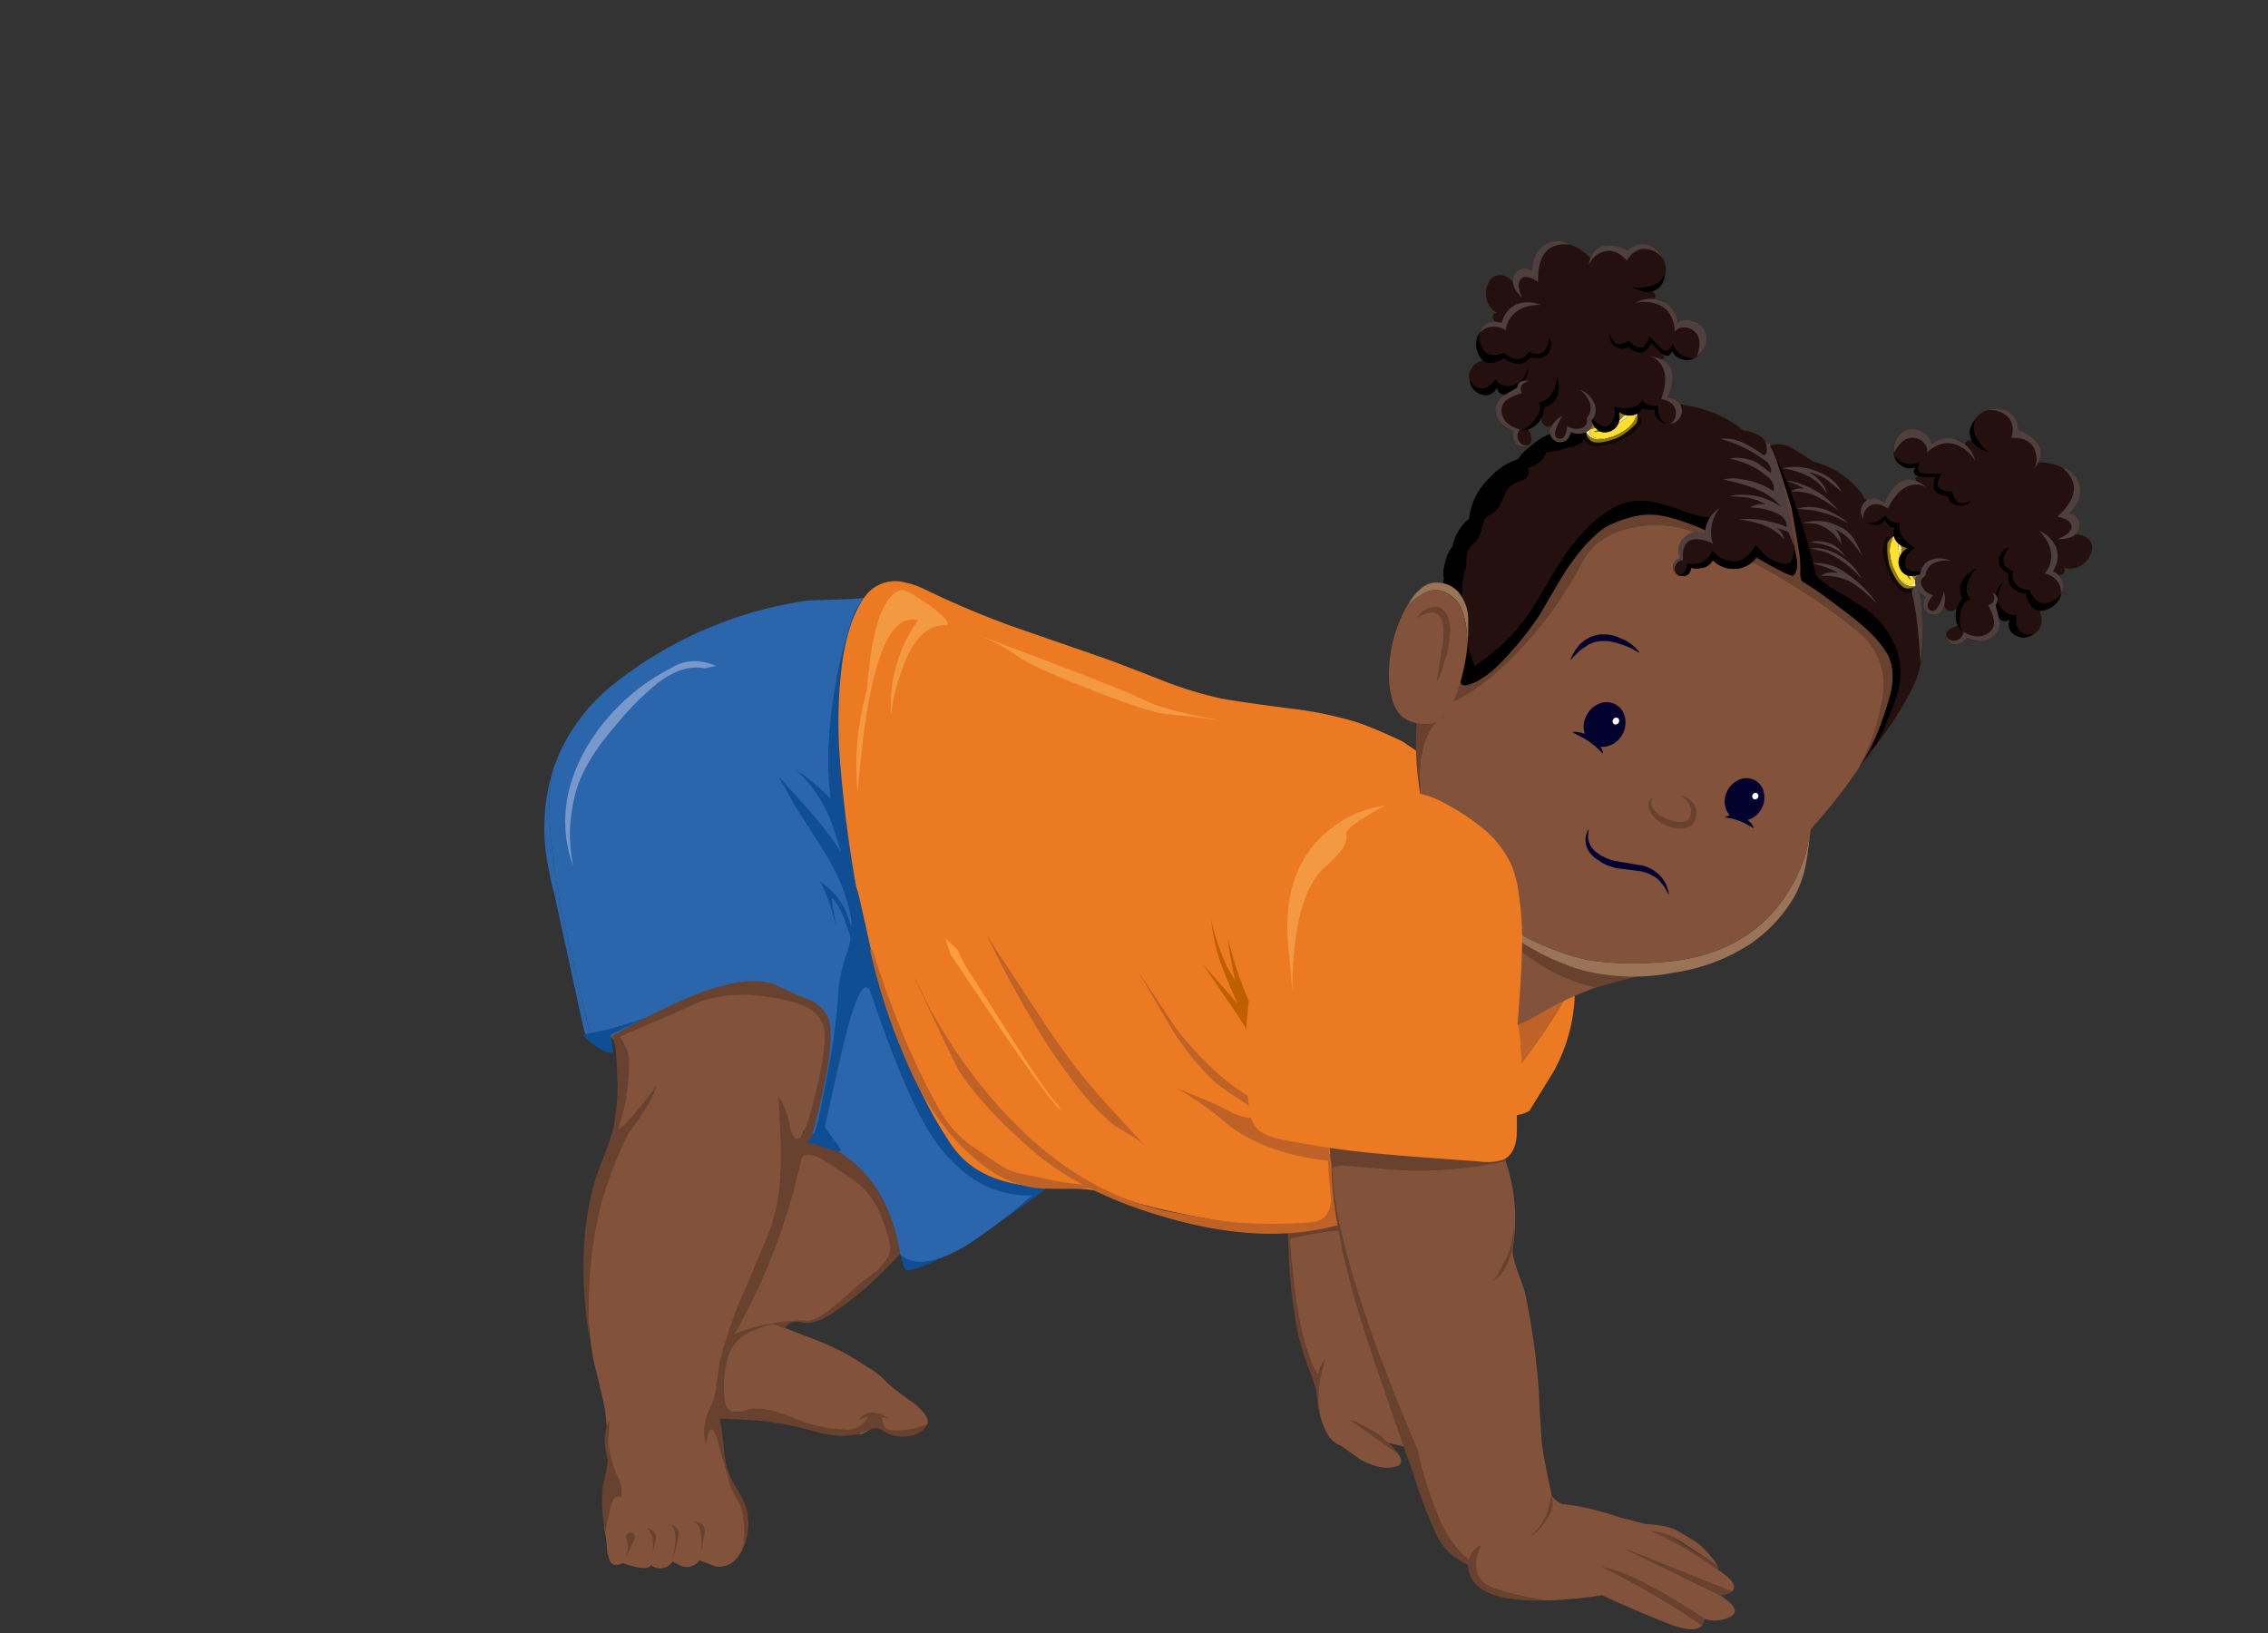 <svg xmlns="http://www.w3.org/2000/svg" xmlns:xlink="http://www.w3.org/1999/xlink" width="375" height="270" viewBox="0 0 375 270">
  <rect x="0" y="0" width="375" height="270" fill="#333333" stroke="none"/>
  <defs>
    <clipPath id="clip-path">
      <rect id="Rectangle_3836" data-name="Rectangle 3836" width="375" height="270" transform="translate(5239 -12640)" fill="#fff" stroke="#707070" stroke-width="1" opacity="0.7"/>
    </clipPath>
  </defs>
  <g id="Mask_Group_16304" data-name="Mask Group 16304" transform="translate(-5239 12640)" clip-path="url(#clip-path)">
    <g id="baby_GIRL_crawl_ds" data-name="baby GIRL crawl ds" transform="translate(4813.881 -12624.128)">
      <g id="Group_18839" transform="translate(515.119 80.224)">
        <g id="Group_68784" data-name="Group 68784" transform="translate(53.089 95.885)">
          <g id="Group_68783" data-name="Group 68783" transform="translate(0)">
            <g id="Group_68782" data-name="Group 68782">
              <path id="Path_54232" data-name="Path 54232" d="M224.651,540.572l-6.995-11.658h-.051q.507,1.014,3.751,7.451a35.344,35.344,0,0,1,1.622,3.5q.2.507.76,2.332a4.9,4.9,0,0,0,.507,1.47q3.852-.051,14.7-7.4,5.424-3.649,10.087-7.3l-4.511-3.345q1.216,4.46-9.225,10.137A68.172,68.172,0,0,1,224.651,540.572Z" transform="translate(-217.605 -525.62)" fill="#104e93"/>
            </g>
          </g>
        </g>
        <g id="Group_68787" data-name="Group 68787" transform="translate(24.502 91.323)">
          <g id="Group_68786" data-name="Group 68786" transform="translate(0 0)">
            <g id="Group_68785" data-name="Group 68785">
              <path id="Path_54233" data-name="Path 54233" d="M115.743,506.914l-9.326,19.971q-4.866,15.257-5.069,16.119-.152.507-.558,5.271-.2,2.382-.405,4.663l2.636,2.028a31.771,31.771,0,0,1,1.014-6.589A9.331,9.331,0,0,1,105.2,546.3a8.334,8.334,0,0,0,1.216-2.23q.912-4,1.47-5.93a19.041,19.041,0,0,1,2.18-5.424Q112.449,519.181,115.743,506.914Z" transform="translate(-100.385 -506.914)" fill="#d49c88"/>
            </g>
          </g>
        </g>
        <g id="Group_68790" data-name="Group 68790" transform="translate(7.158 66.354)">
          <g id="Group_68789" data-name="Group 68789" transform="translate(0)">
            <g id="Group_68788" data-name="Group 68788">
              <path id="Path_54234" data-name="Path 54234" d="M68.359,409.175q-.507-.3-2.788-1.267a17.112,17.112,0,0,1-2.788-1.318q-4-2.889-11-1.723a63.125,63.125,0,0,1-11.759,2.027,1.708,1.708,0,0,0-.862.405q-.71.456-.811.507a11.74,11.74,0,0,0-3.751.912A7.558,7.558,0,0,0,31.61,411q1.571,2.585,3.649,5.424a5.029,5.029,0,0,1,.558,3.649q-.2,1.369-.558,3.7a1.21,1.21,0,0,0,0,.862,1.549,1.549,0,0,1,0,.811,1.936,1.936,0,0,1-.456.406.775.775,0,0,0-.253.558l-1.825,7.248q-1.977,8.566-3.041,15.409a60.221,60.221,0,0,0,.608,18.1l1.369,5.677a29.1,29.1,0,0,1,.76,5.018l.3,1.267-.1.355q-.3,3.7.253,4.866a11.352,11.352,0,0,0,1.419,2.078,4.677,4.677,0,0,1,.456,3.092,1.15,1.15,0,0,0-1.419.71,16.672,16.672,0,0,0-1.369,4.359,21.166,21.166,0,0,1,.558,4.207l.405,1.318q.659,1.217,2.129.406,4.258,1.47,4.663.3a2.413,2.413,0,0,0,1.825.558,2.351,2.351,0,0,0,1.622-.912l.152-.2,1.521.76a2.6,2.6,0,0,0,2.94-.963l2.636,1.014q2.94.355,4.46-2.839a21.751,21.751,0,0,0,.608-2.534,6.55,6.55,0,0,0-.152-3.345q-1.977-4.562-3.041-7.4-2.027-5.271-1.47-7.755.355-1.673,5.474-21.846,3.5-4.41,4.917-11.911l.355-.71q.608-2.585,1.115-6.032.2-.659,1.267-3.7a20.086,20.086,0,0,0,.963-3.852q.608-.558.862-.811a.777.777,0,0,0,.3-.862l1.47-3.8a5.157,5.157,0,0,0,.862-2.129,14.311,14.311,0,0,0-.051-2.636l-.253-1.318q1.318-1.926,1.318-1.977-.152-.71-.456-3.244A21.5,21.5,0,0,0,68.359,409.175Z" transform="translate(-29.27 -404.531)" fill="#83523b"/>
            </g>
          </g>
        </g>
        <g id="Group_68793" data-name="Group 68793" transform="translate(23.011 122.651)">
          <g id="Group_68792" data-name="Group 68792" transform="translate(0)">
            <g id="Group_68791" data-name="Group 68791">
              <path id="Path_54235" data-name="Path 54235" d="M107.067,635.725a6.427,6.427,0,0,0-1.723.3q-1.014,0-6.235,4.917-5.424,5.119-4.765,6.488a34.3,34.3,0,0,0,4.359,2.382,2.913,2.913,0,0,1,.963.051,3.353,3.353,0,0,0,.963.152q9.479,0,15.46,3.244a31.408,31.408,0,0,1,3.954.507q1.216-.1,1.774-.1.659,0,1.977.1a17.273,17.273,0,0,0,1.673-1.064,2.263,2.263,0,0,0,.76-2.027q.659.1,1.369,2.23,1.47,1.723,6.184-.1,2.332-1.014-1.369-4.156a40.1,40.1,0,0,1-4.46-3.4,12.249,12.249,0,0,0-3.345-2.636,40.319,40.319,0,0,0-4.308-2.585,43.387,43.387,0,0,0-4.46-1.977q-4.055-1.571-4.562-1.774a12.052,12.052,0,0,0-1.216-.659,1.364,1.364,0,0,0-1.267-.152A9.215,9.215,0,0,1,107.067,635.725Z" transform="translate(-94.273 -635.374)" fill="#83523b"/>
            </g>
          </g>
        </g>
        <g id="Group_68796" data-name="Group 68796" transform="translate(9.543 142.973)">
          <g id="Group_68795" data-name="Group 68795" transform="translate(0)">
            <g id="Group_68794" data-name="Group 68794">
              <path id="Path_54236" data-name="Path 54236" d="M42.147,727.114a4.793,4.793,0,0,0-.456-3.143A19.738,19.738,0,0,1,40.17,718.7a26.705,26.705,0,0,1-.963,6.488,22.41,22.41,0,0,0,.405,7.7q.507-2.788,1.115-5.069A1.121,1.121,0,0,1,42.147,727.114Z" transform="translate(-39.049 -718.7)" fill="#68412f"/>
            </g>
          </g>
        </g>
        <g id="Group_68799" data-name="Group 68799" transform="translate(6.47 72.112)">
          <g id="Group_68798" data-name="Group 68798" transform="translate(0)">
            <g id="Group_68797" data-name="Group 68797">
              <path id="Path_54237" data-name="Path 54237" d="M31.961,436.66a35.423,35.423,0,0,1-.608,9.985,55.493,55.493,0,0,1-2.23,6.234q-4.308,11.861-1.673,28.385a79.823,79.823,0,0,1,.355-13.686,62.514,62.514,0,0,1,1.875-9.681,91.364,91.364,0,0,1,3.345-8.87l.862-1.673q4-5.373,4.562-7.806-4.308,5.829-6.235,7.2a11.543,11.543,0,0,1,.456-1.723q.2-.608.456-1.723a35.049,35.049,0,0,0,.862-8.515q-.507-2.94-4.207-6.64a8.261,8.261,0,0,1,1.774,4A24.843,24.843,0,0,1,31.961,436.66Z" transform="translate(-26.45 -428.144)" fill="#68412f"/>
            </g>
          </g>
        </g>
        <g id="Group_68802" data-name="Group 68802" transform="translate(4.6 38.439)">
          <g id="Group_68801" data-name="Group 68801" transform="translate(0 0)">
            <g id="Group_68800" data-name="Group 68800">
              <path id="Path_54238" data-name="Path 54238" d="M19.218,293.788a3.676,3.676,0,0,0-.405,2.23,89.038,89.038,0,0,0,5.424,28.993q-.152-.355,2.737-2.028a13.234,13.234,0,0,1,3.447-1.723l-4.106,5.271.355.405,7.147-3.092q1.521-.608,4.359-1.926a19.959,19.959,0,0,1,4.562-1.521,23.6,23.6,0,0,1,7.857-.1,27.317,27.317,0,0,1,6.235,1.419q3.447,1.419,3.7,4.613.2,3.345-1.977,11.861-2.281,9.022-3.8,3.6a11.364,11.364,0,0,0-1.875-4.967l.405,7.552q.152,8.363-1.216,12.52-.1.406-.3,1.166-.76,2.129-4.613,11.151a73.719,73.719,0,0,0-3.954,11.4q-.051.2-.558,3.9a14.662,14.662,0,0,1-1.064,3.9,7.65,7.65,0,0,0-.862,5.018l.2,1.267q.608-5.221,1.926-.912.71,2.433,2.23,7.958.1.2,1.014,1.774a4.854,4.854,0,0,1,.76,1.875,15.736,15.736,0,0,1,.2,6.133,9.579,9.579,0,0,0,.558-6.488,11.314,11.314,0,0,0-1.267-2.788q-1.166-1.977-1.47-2.636a16.792,16.792,0,0,1-1.014-4.714,40.77,40.77,0,0,0-.659-4.815q5.576.253,5.981.3a53.587,53.587,0,0,1,10.036,1.926q4.765,1.267,7.755,0a4.071,4.071,0,0,1,2.484-.608,4.8,4.8,0,0,1,1.216.71,6.117,6.117,0,0,0,3.9.558,3.845,3.845,0,0,0,2.94-1.977,13.305,13.305,0,0,1-6.032,1.014,2.208,2.208,0,0,1-.862-.355,1.427,1.427,0,0,1-.456-.862l-.152-1.47h-.1l-.963-.1h-.1l-.76-.051a11.933,11.933,0,0,1-1.166,1.723,4.02,4.02,0,0,1-3.295.963,22.5,22.5,0,0,1-7.958-1.774,32.051,32.051,0,0,0-3.751-1.267,8.524,8.524,0,0,0-3.954-.253q-.811.253-1.216.355a2.342,2.342,0,0,1-1.267.051q-1.419-.3-1.521-2.382a18.279,18.279,0,0,1,.862-7.451,6.9,6.9,0,0,1,4.258-3.7,11.986,11.986,0,0,1,2.686-.912,2.3,2.3,0,0,1,1.216.3,8.765,8.765,0,0,0,1.166.456q-.278-.08.1-.507a3.822,3.822,0,0,1,.659-.558,3.267,3.267,0,0,1,1.571-.051,8.525,8.525,0,0,0,1.673.1,10.328,10.328,0,0,0,3.447-1.419,55.427,55.427,0,0,0,9.174-7.654q1.926-1.926,2.534-2.636a9.627,9.627,0,0,0,1.825-3.092,55.677,55.677,0,0,0,1.166-6.792q.811-6.032.405-6.082a52.5,52.5,0,0,1-6.032-1.622,7.94,7.94,0,0,1-2.737-1.318,9.568,9.568,0,0,0-2.737-1.419,15.315,15.315,0,0,1-2.23-.862q-1.673-.76-1.723-1.267a6.1,6.1,0,0,0-.3-1.064,2.553,2.553,0,0,1-.152-1.115q.051-.71,1.571-6.235,1.166-4.359.507-6.082-2.027-5.576-2.027-5.778l-.1-.253q-1.014-2.281-5.119-5.018-4.359-2.889-5.525-4.815-6.235-10.442-12.165-15.612a14.782,14.782,0,0,0-6.995-3.954,12.179,12.179,0,0,0-4.967.355,35.732,35.732,0,0,0-4.765,1.825A3.875,3.875,0,0,0,19.218,293.788Z" transform="translate(-18.78 -290.071)" fill="#68412f"/>
            </g>
          </g>
        </g>
        <g id="Group_68805" data-name="Group 68805" transform="translate(0.836 2.57)">
          <g id="Group_68804" data-name="Group 68804" transform="translate(0)">
            <g id="Group_68803" data-name="Group 68803">
              <path id="Path_54239" data-name="Path 54239" d="M57.273,143.5l-1.723.051.3-.558q-.152.3-4.663.456-5.069.152-5.322.2a66.656,66.656,0,0,0-31.426,13.432A31.045,31.045,0,0,0,4.863,169.2v.051L4,171.427v.051q-1.774,6.893,1.267,22.911.405,2.281,4.765,20.731l.1.253a1.522,1.522,0,0,0,.912.963,1.757,1.757,0,0,0,1.369.051l.2-.152a132.023,132.023,0,0,1,14.091-7.147q9.884-4,14.5-1.723,2.027,1.014,5.17,2.281a5.928,5.928,0,0,1,3.041,2.889q1.622,3.954-2.737,19.869a9.433,9.433,0,0,0,1.673.811,19.414,19.414,0,0,1,4.46,2.636q6.944,5.322,8.566,15.916,3.5,3.041,11.253-1.723a97.756,97.756,0,0,0,12.824-10.137,37.64,37.64,0,0,1-13.99-7.35,27.714,27.714,0,0,1-8.972-12.52,32.606,32.606,0,0,1-4.359-15.156v-.152a33.2,33.2,0,0,1-2.23-7.4l-.1.3.051-.608a30.471,30.471,0,0,1-.405-4.055,20.779,20.779,0,0,1,.051-3.295,97.778,97.778,0,0,1-1.216-11.81l-.051-.253-.152-1.774a78.236,78.236,0,0,1-.811-8.11,44.421,44.421,0,0,1,.507-8.566A48.229,48.229,0,0,1,57.273,143.5Z" transform="translate(-3.347 -142.992)" fill="#2b66ad"/>
            </g>
          </g>
        </g>
        <g id="Group_68808" data-name="Group 68808" transform="translate(38.694 2.772)">
          <g id="Group_68807" data-name="Group 68807" transform="translate(0 0)">
            <g id="Group_68806" data-name="Group 68806">
              <path id="Path_54240" data-name="Path 54240" d="M171.86,154.721,175,144.431a1.732,1.732,0,0,0-1.318-.608q-1.622,0-2.838,3.193a79.089,79.089,0,0,0-4,22.1,48.681,48.681,0,0,0,.406,7.907,41.151,41.151,0,0,0-5.88-4.917,23.4,23.4,0,0,1,5.626,7.907q.862,2.18,1.977,5.88a58.953,58.953,0,0,0-6.082-7.806l-4.308-4.815,2.838,5.069q4.866,7.552,5.373,8.465a32.11,32.11,0,0,1,3.7,9.276,12.891,12.891,0,0,1-.558,6.336,27.331,27.331,0,0,0-1.419,6.285,102.243,102.243,0,0,1-1.977,14.6q-1.825,9.783-2.23,9.073L163.344,234a4.268,4.268,0,0,1,2.078.406,20.53,20.53,0,0,0,2.686.862,1.066,1.066,0,0,0,.862-.051q.1-.1-1.267-1.926a20.631,20.631,0,0,1-1.419-2.027q2.18-10.036,3.5-15.308,2.484-9.732,3.954-7.248,2.23,6.792,4.663,12.773,3.4,8.363,6.032,12.013a24.961,24.961,0,0,0,6.741,6.64,16.663,16.663,0,0,0,8.82,2.484q1.875,0,2.18-1.014l.253-.76a.923.923,0,0,1,.406-.3,9.039,9.039,0,0,1,1.267-.1q.76-.051.811-.507a59.044,59.044,0,0,0-12.418-5.119,7.312,7.312,0,0,1-1.571-.659,5.078,5.078,0,0,1-1.267-1.521l-5.88-9.276a45.23,45.23,0,0,1-2.534-4.46,49.3,49.3,0,0,1-3.143-9.428q-1.47-6.64-2.332-9.783l-3.5-13.027Z" transform="translate(-158.58 -143.823)" fill="#104e93"/>
            </g>
          </g>
        </g>
        <g id="Group_68811" data-name="Group 68811" transform="translate(122.835 102.423)">
          <g id="Group_68810" data-name="Group 68810" transform="translate(0)">
            <g id="Group_68809" data-name="Group 68809">
              <path id="Path_54241" data-name="Path 54241" d="M516.413,559.172l-2.484-6.589-10.34-.152v.659q0,4.562.253,7.5a17.044,17.044,0,0,0,9.174,1.014,6.4,6.4,0,0,1,.71-.963A8.408,8.408,0,0,0,516.413,559.172Z" transform="translate(-503.589 -552.431)" fill="#68412f"/>
            </g>
          </g>
        </g>
        <g id="Group_68814" data-name="Group 68814" transform="translate(123.285 107.239)">
          <g id="Group_68813" data-name="Group 68813" transform="translate(0)">
            <g id="Group_68812" data-name="Group 68812">
              <path id="Path_54242" data-name="Path 54242" d="M515.579,578.866q-.152.1-.2-1.622t-.253-1.673q-.2.2-.557-.507-.405-.659-.152-.76,7.552-2.129,2.23-2.129a45.421,45.421,0,0,0-11.1,1.47q-.3.051.253,5.424.253,2.737.608,5.981a43.142,43.142,0,0,0,1.723,6.691,30.014,30.014,0,0,1,1.571,6.133l.608,4.511q1.064,4.613,3.447,5.424l3.295,2.332q3.8,2.078,6.285,1.014a.664.664,0,0,0,.456-.71q.051-1.064-2.129-3.041l4.866,1.115a6.293,6.293,0,0,0-1.369-1.673,5.659,5.659,0,0,1-1.419-1.723Q523.08,603.3,521,596.3a73.161,73.161,0,0,0-3.092-8.667,21.524,21.524,0,0,1-1.267-4.308A40.2,40.2,0,0,0,515.579,578.866Z" transform="translate(-505.435 -572.175)" fill="#83523b"/>
            </g>
          </g>
        </g>
        <g id="Group_68817" data-name="Group 68817" transform="translate(48.629)">
          <g id="Group_68816" data-name="Group 68816">
            <g id="Group_68815" data-name="Group 68815">
              <path id="Path_54243" data-name="Path 54243" d="M789.029,294.327q-9.072-1.171-11.657-1.719a64.064,64.064,0,0,1-9.28-2.89q-6.134-2.39-9.121-3.5l-15.913-5.524a149.724,149.724,0,0,1-14.352-6.085,14.614,14.614,0,0,0-3.5-1.171,6.243,6.243,0,0,0-3.853.415,5.971,5.971,0,0,0-2.829,2.585q-2.341,3.439-3.353,10.084a77.91,77.91,0,0,0-.4,16.316,210.392,210.392,0,0,0,2.841,21.9q-.61-3.756,2.683,11.353,5.378,19.462,12.974,30.509,3.963,5.731,12.572,6.646.512.049,7.255.451a29.666,29.666,0,0,1,6.792.963q3.134,1.622,14.243,3.8,8.609,1.671,14.852,2.488a31.791,31.791,0,0,0,17.181-11.462q.244-.3,4.451-6.134,2.134-2.939,3.5-3.487a2.575,2.575,0,0,1,1.073,0,1.909,1.909,0,0,0,1.061,0q2.683-1.171,6.39.756,3.439,1.829,6.134.256.244-.415,3.9-6.341a28.018,28.018,0,0,0,3.6-12.877,3.973,3.973,0,0,0-1.122-2.122,14.316,14.316,0,0,1-1.463-1.975,15.794,15.794,0,0,0-2.439-2.646q-3.085-3.39-9.828-6.633-6.6-3.244-9.682-6.841-1.573-1.829-.963-6.243.659-5.524.354-6.987-.1-.512,2.134-.976-2.532-3.585-.756-4.231l-4.756-3.219q-3.67-1.768-7.268-3.085A63.017,63.017,0,0,0,789.029,294.327Z" transform="translate(-714.516 -273.306)" fill="#eb7a23"/>
            </g>
          </g>
        </g>
        <g id="Group_68820" data-name="Group 68820" transform="translate(160.952 67.246)">
          <g id="Group_68819" data-name="Group 68819" transform="translate(0 0)">
            <g id="Group_68818" data-name="Group 68818">
              <path id="Path_54244" data-name="Path 54244" d="M659.883,412.3h.051l.051,2.281a21.781,21.781,0,0,1,.355,2.889v.608a18.873,18.873,0,0,1,.2,2.23v.355a109.3,109.3,0,0,0,8.262-12.469Q667.334,410.169,659.883,412.3Z" transform="translate(-659.883 -408.192)" fill="#be6228"/>
            </g>
          </g>
        </g>
        <g id="Group_68823" data-name="Group 68823" transform="translate(60.844 64.813)">
          <g id="Group_68822" data-name="Group 68822" transform="translate(0)">
            <g id="Group_68821" data-name="Group 68821">
              <path id="Path_54245" data-name="Path 54245" d="M257.16,414.385q3.5,5.525,11.455,12.57,8.617,7.755,23.519,11.861,16.473,4.613,28.993.659l.355-.1a20.139,20.139,0,0,1-2.23-8.617,7.28,7.28,0,0,1,.051-1.926l-1.216-.912q.051,2.636.558,7.552-.152,3.7-3.143,3.9a76.308,76.308,0,0,1-13.077,0q-2.534-.253-9.681-1.571-18.2-3.345-32.592-21.8a87.342,87.342,0,0,1-8.059-12.368l-2.686-5.424Q256.3,413.016,257.16,414.385Z" transform="translate(-249.404 -398.216)" fill="#be6228"/>
            </g>
          </g>
        </g>
        <g id="Group_68826" data-name="Group 68826" transform="translate(73.263 58.731)">
          <g id="Group_68825" data-name="Group 68825" transform="translate(0 0)">
            <g id="Group_68824" data-name="Group 68824">
              <path id="Path_54246" data-name="Path 54246" d="M315.074,395.121q-3.244-4.308-5.271-7.4l-9.478-14.446q3.9,8.11,8.009,14.851a99.725,99.725,0,0,0,8.009,11.455,41.25,41.25,0,0,0,4.866,4.866q.355.253,2.838,1.723A12.733,12.733,0,0,1,326.479,408q-3.8-4.11-5.728-6.234Q317.355,398.061,315.074,395.121Z" transform="translate(-300.324 -373.275)" fill="#be6228"/>
            </g>
          </g>
        </g>
        <g id="Group_68829" data-name="Group 68829" transform="translate(24.857 155.537)">
          <g id="Group_68828" data-name="Group 68828" transform="translate(0 0)">
            <g id="Group_68827" data-name="Group 68827">
              <path id="Path_54247" data-name="Path 54247" d="M102.7,776.053l.811-4a.537.537,0,0,0,0-.456,1.449,1.449,0,0,0-.558-1.064,1.65,1.65,0,0,0-1.115-.3q1.166.608,1.115,3.548A14.352,14.352,0,0,1,102.7,776.053Z" transform="translate(-101.84 -770.218)" fill="#68412f"/>
            </g>
          </g>
        </g>
        <g id="Group_68832" data-name="Group 68832" transform="translate(20.802 156.05)">
          <g id="Group_68831" data-name="Group 68831" transform="translate(0 0)">
            <g id="Group_68830" data-name="Group 68830">
              <path id="Path_54248" data-name="Path 54248" d="M85.467,778.151a16.561,16.561,0,0,0,1.166-4.207v-.2a1.375,1.375,0,0,0-.406-1.014,1.49,1.49,0,0,0-1.014-.406q1.166.558.811,3.244A12.527,12.527,0,0,1,85.467,778.151Z" transform="translate(-85.213 -772.322)" fill="#68412f"/>
            </g>
          </g>
        </g>
        <g id="Group_68835" data-name="Group 68835" transform="translate(16.949 156.702)">
          <g id="Group_68834" data-name="Group 68834" transform="translate(0 0)">
            <g id="Group_68833" data-name="Group 68833">
              <path id="Path_54249" data-name="Path 54249" d="M70.431,778.144q-.053.669-.152,1.318l.608-2.889a.537.537,0,0,0,0-.456,1.223,1.223,0,0,0-.507-.862,1.346,1.346,0,0,0-.963-.253Q70.583,775.559,70.431,778.144Z" transform="translate(-69.418 -774.995)" fill="#68412f"/>
            </g>
          </g>
        </g>
        <g id="Group_68838" data-name="Group 68838" transform="translate(13.199 157.318)">
          <g id="Group_68837" data-name="Group 68837" transform="translate(0)">
            <g id="Group_68836" data-name="Group 68836">
              <path id="Path_54250" data-name="Path 54250" d="M54.038,782.384l1.723-3.852a.79.79,0,0,0,0-.558.663.663,0,0,0-.912-.406.64.64,0,0,0-.405.912A5.393,5.393,0,0,1,54.038,782.384Z" transform="translate(-54.038 -777.518)" fill="#68412f"/>
            </g>
          </g>
        </g>
        <g id="Group_68841" data-name="Group 68841" transform="translate(139.299 43.531)">
          <g id="Group_68840" data-name="Group 68840">
            <g id="Group_68839" data-name="Group 68839">
              <path id="Path_54251" data-name="Path 54251" d="M1111.907,461.8q-5.146-3.024-11.828-6.694l-5.658-3.073V451.8H1086.3a13.212,13.212,0,0,0,3.4,6.426,50.567,50.567,0,0,0,5.731,5.28q2.939,2.329,2.792,2.829-1.122,3.548-6.743,0-2.743-1.719-2.841-1.768-.817-.3.354,1.768a36.06,36.06,0,0,0,6.841,8.572q6.39,5.878,9.231,5.829a9.783,9.783,0,0,1,2.731.963,25.777,25.777,0,0,0,3.146-1.524,57.845,57.845,0,0,1,11-5.121,43.873,43.873,0,0,1-12.218-5.621,43.231,43.231,0,0,1-9.877-9.121,21.9,21.9,0,0,0,4.865,4.207,46.8,46.8,0,0,0,18.5,6.329Q1128.369,471.444,1111.907,461.8Z" transform="translate(-1086.3 -451.8)" fill="#83523b"/>
            </g>
          </g>
        </g>
        <g id="Group_68844" data-name="Group 68844" transform="translate(151.068 49.151)">
          <g id="Group_68843" data-name="Group 68843" transform="translate(0 0)">
            <g id="Group_68842" data-name="Group 68842">
              <path id="Path_54252" data-name="Path 54252" d="M642.011,352.039l8.87-2.382.051-.051-1.166-.1a27.565,27.565,0,0,1-17.436-4.359,51.379,51.379,0,0,1-6.741-4.562l-6.234-6.589q3.6,7.654,12.57,13.584A30.706,30.706,0,0,0,642.011,352.039Z" transform="translate(-619.354 -333.994)" fill="#68412f"/>
            </g>
          </g>
        </g>
        <g id="Group_68847" data-name="Group 68847" transform="translate(130.228 95.074)">
          <g id="Group_68846" data-name="Group 68846" transform="translate(0 0)">
            <g id="Group_68845" data-name="Group 68845">
              <path id="Path_54253" data-name="Path 54253" d="M582.773,584.893q-.608-.76-6.64-3.143-5.626-2.23-5.88-3.4-1.318-5.981-1.622-8.414-.2-1.977-.507-8.566a118.684,118.684,0,0,0-2.332-16.676q0-.1-1.267-3.6-.963-2.737-.71-3.7a29.321,29.321,0,0,0-1.166-14.192v-.1q-4.663.152-14.344-.3-11.151-.507-14.345-.507a42.1,42.1,0,0,0,2.027,15.409q.1.3,2.382,7.907a70.6,70.6,0,0,0,2.585,7.755q1.571,3.7,2.737,7.248,2.332,7.1,2.433,7.35a2.891,2.891,0,0,0,.456.912,3.843,3.843,0,0,1,.456.912q5.271,16.727,8.211,19.008,1.47,1.166,1.875-1.064.862,1.318,4.308.76,1.825-.3,4.765-1.064,9.681-1.673,11.4-2.027Z" transform="translate(-533.904 -522.294)" fill="#83523b"/>
            </g>
          </g>
        </g>
        <g id="Group_68850" data-name="Group 68850" transform="translate(127.95 68.811)">
          <g id="Group_68849" data-name="Group 68849" transform="translate(0 0)">
            <g id="Group_68848" data-name="Group 68848">
              <path id="Path_54254" data-name="Path 54254" d="M555.132,431.646a66.394,66.394,0,0,0-9.985-9.985q-11.354-9.377-18.349-6.285l-1.521,7.7q-1.318,8.414-.2,11.81a16.512,16.512,0,0,1,1.521,6.741l.152.253q.2,10.948,4.765,25.7,2.636,8.414,8.515,25.039a87.413,87.413,0,0,0,3.954,10.543,9.792,9.792,0,0,0,2.433,3.4q3.8,2.94,5.17,2.23-4.106-1.875-6.741-7.4a65.418,65.418,0,0,1-3.852-12.013q-9.124-21.289-12.418-35.329a71.985,71.985,0,0,1-1.47-7.755q-.152-2.534-.152-2.737-.507-1.115,1.521-1.115.557,0,6.032.456a65.6,65.6,0,0,0,21.086-1.216Z" transform="translate(-524.563 -414.609)" fill="#68412f"/>
            </g>
          </g>
        </g>
        <g id="Group_68853" data-name="Group 68853" transform="translate(174.941 157.064)">
          <g id="Group_68852" data-name="Group 68852" transform="translate(0 0)">
            <g id="Group_68851" data-name="Group 68851">
              <path id="Path_54255" data-name="Path 54255" d="M733.77,791.989a1.759,1.759,0,0,0,.355-1.014q-11.506-7.6-16.879-8.566a134.312,134.312,0,0,1,16.524,9.58m2.991-4.866a3.972,3.972,0,0,0,1.926-.659l-17.994-7.2,16.068,7.857m-8.87-9.428a61.918,61.918,0,0,1,5.576,3.193l2.94,2.028-.1-.659-.051-.1-7.856-4.917a11.246,11.246,0,0,0-3.143-.76Z" transform="translate(-717.246 -776.479)" fill="#68412f"/>
            </g>
          </g>
        </g>
        <g id="Group_68856" data-name="Group 68856" transform="translate(152.74 159.345)">
          <g id="Group_68855" data-name="Group 68855">
            <g id="Group_68854" data-name="Group 68854">
              <path id="Path_54256" data-name="Path 54256" d="M628.8,791.407q-.862-.963-.405-5.576a3.73,3.73,0,0,0-2.18,3.295q.152,6.336,13.331,5.88Q630.471,793.283,628.8,791.407Z" transform="translate(-626.213 -785.832)" fill="#68412f"/>
            </g>
          </g>
        </g>
        <g id="Group_68859" data-name="Group 68859" transform="translate(154.055 152.545)">
          <g id="Group_68858" data-name="Group 68858" transform="translate(0 0)">
            <g id="Group_68857" data-name="Group 68857">
              <path id="Path_54257" data-name="Path 54257" d="M659.687,761.3l-4.156-1.064q-11.2-3.7-14.75-1.419a8.319,8.319,0,0,0-2.027,2.281,4.237,4.237,0,0,1-2.028,1.774,16.883,16.883,0,0,0-4.258,1.875q-2.433,5.322,1.977,7.1a50.693,50.693,0,0,0,9.124,2.078,76.315,76.315,0,0,0,8.87-.862q6.234,2.889,11.557,4.917,3.9,1.368,5.018.051a135.659,135.659,0,0,0-16.524-9.631q5.373.963,16.879,8.566a5.536,5.536,0,0,0,4.46-.456q1.723-1.115-1.825-3.4l-16.068-7.857,17.994,7.2q1.267-1.216-2.18-3.5l-.1-.051-2.94-2.027a61.9,61.9,0,0,0-5.576-3.193,26.567,26.567,0,0,0-2.686-1.217,11.306,11.306,0,0,1,3.193.76l1.622.811,6.234,4.106.051.051-.406-.659-1.166-1.419a11.741,11.741,0,0,0-1.875-1.774q-.912-.608-2.838-1.723a7.025,7.025,0,0,0-2.281-.912,13.478,13.478,0,0,0-2.636-.355Q661.375,761.343,659.687,761.3Z" transform="translate(-631.603 -757.948)" fill="#83523b"/>
            </g>
          </g>
        </g>
        <g id="Group_68862" data-name="Group 68862" transform="translate(132.313 93.905)">
          <g id="Group_68861" data-name="Group 68861" transform="translate(0)">
            <g id="Group_68860" data-name="Group 68860">
              <path id="Path_54258" data-name="Path 54258" d="M543.57,517.556q-1.014-.3-1.115,1.115Z" transform="translate(-542.455 -517.502)" fill="#68412f"/>
            </g>
          </g>
        </g>
        <g id="Group_68865" data-name="Group 68865" transform="translate(133.429 92.705)">
          <g id="Group_68864" data-name="Group 68864">
            <g id="Group_68863" data-name="Group 68863">
              <path id="Path_54259" data-name="Path 54259" d="M547.027,513.837a13.213,13.213,0,0,1,1.318.558q.659,0,.507-1.47-.051-.558-.608-.2A11.2,11.2,0,0,0,547.027,513.837Z" transform="translate(-547.027 -512.584)" fill="#68412f"/>
            </g>
          </g>
        </g>
        <g id="Group_68868" data-name="Group 68868" transform="translate(0 31.056)">
          <g id="Group_68867" data-name="Group 68867" transform="translate(0 0)">
            <g id="Group_68866" data-name="Group 68866">
              <path id="Path_54260" data-name="Path 54260" d="M2.676,282.707Q-.366,266.69,1.408,259.8A32.439,32.439,0,0,0,.8,277.03a20.593,20.593,0,0,0,.71,3.143l4.967,22.809q1.064,2.686,3.345,1.723l-.253.051a1.647,1.647,0,0,1-1.369-.2,1.73,1.73,0,0,1-.76-1.115Q3.081,284.988,2.676,282.707Z" transform="translate(0.081 -259.796)" fill="#2b66ad"/>
            </g>
          </g>
        </g>
        <g id="Group_68871" data-name="Group 68871" transform="translate(133.378 138.794)">
          <g id="Group_68870" data-name="Group 68870">
            <g id="Group_68869" data-name="Group 68869">
              <path id="Path_54261" data-name="Path 54261" d="M553.814,706.505q2.585,2.078-2.078-2.433-1.166-.76-2.382-1.419-2.433-1.369-2.534-1.014Z" transform="translate(-546.819 -701.566)" fill="#68412f"/>
            </g>
          </g>
        </g>
        <g id="Group_68874" data-name="Group 68874" transform="translate(31.446 94.829)">
          <g id="Group_68873" data-name="Group 68873" transform="translate(0)">
            <g id="Group_68872" data-name="Group 68872">
              <path id="Path_54262" data-name="Path 54262" d="M147.816,524.982l-2.382-1.622q-5.069-3.548-5.626-1.014a100.554,100.554,0,0,1-10.948,28.588,30.957,30.957,0,0,1,12.317-2.23q1.369,0,4.967-3.041,3.649-3.295,4.46-3.852,3.7-2.534,3.954-4.765.2-1.622-1.825-6.488A13.315,13.315,0,0,0,147.816,524.982Z" transform="translate(-128.859 -521.29)" fill="#83523b"/>
            </g>
          </g>
        </g>
        <g id="Group_68877" data-name="Group 68877" transform="translate(98.15 64.459)">
          <g id="Group_68876" data-name="Group 68876" transform="translate(0)">
            <g id="Group_68875" data-name="Group 68875">
              <path id="Path_54263" data-name="Path 54263" d="M433.444,421.6l.1.76a1.484,1.484,0,0,0,.558.051q.507-.1-.659-.811m-5.93,5.373a37.722,37.722,0,0,0,6.691,1.166l-.659-5.778a62.893,62.893,0,0,1-8.667-2.838q-8.211-3.092-16.169-13.229l-6.336-9.529q5.576,9.529,5.626,9.631a44.471,44.471,0,0,0,6.995,8.617,31.749,31.749,0,0,0,3.9,2.788,17.21,17.21,0,0,1,3.649,2.94q-1.419.811-4.258-.405-3.092-1.571-4.156-2.027l-5.322-2.18a64.382,64.382,0,0,1,6.995,4.765Q420.012,424.943,427.513,426.97Z" transform="translate(-402.372 -396.761)" fill="#be6228"/>
            </g>
          </g>
        </g>
        <g id="Group_68880" data-name="Group 68880" transform="translate(53.85 60.961)">
          <g id="Group_68879" data-name="Group 68879" transform="translate(0 0)">
            <g id="Group_68878" data-name="Group 68878">
              <path id="Path_54264" data-name="Path 54264" d="M221.128,382.42h-.405a101.741,101.741,0,0,0,7.248,21.137q5.271,10.492,13.077,15.612a17.192,17.192,0,0,0,7.755,2.686,94.774,94.774,0,0,0,9.631-.1,44.425,44.425,0,0,0-4.511-.76,39.416,39.416,0,0,1-4.511-.811l-3.649-.76a8.881,8.881,0,0,1-3.447-1.369q-3.649-2.382-5.271-3.6a16.875,16.875,0,0,1-4.359-4.815Q226.349,398.843,221.128,382.42Z" transform="translate(-220.723 -382.42)" fill="#be6228"/>
            </g>
          </g>
        </g>
        <g id="Group_68883" data-name="Group 68883" transform="translate(51.59 1.471)">
          <g id="Group_68882" data-name="Group 68882" transform="translate(0 0)">
            <g id="Group_68881" data-name="Group 68881">
              <path id="Path_54265" data-name="Path 54265" d="M226.084,143.185q-1.369-1.673-6.235-4.511-1.318-.659-2.788,1.014-2.991,3.4-3.852,15.358a45.483,45.483,0,0,0-1.673,15.257q.051,1.571.152,1.318.051-.2.2-2.078.608-6.336,1.216-10.239,2.737-17.436,8.566-15.814a22.728,22.728,0,0,0-3.6,7.451,23.168,23.168,0,0,0-.862,8.211,34.533,34.533,0,0,1,1.825-7.654q2.737-7.552,7.451-7.2Q226.793,144.046,226.084,143.185Z" transform="translate(-211.456 -138.487)" fill="#f39941"/>
            </g>
          </g>
        </g>
        <g id="Group_68886" data-name="Group 68886" transform="translate(71.742 8.906)">
          <g id="Group_68885" data-name="Group 68885" transform="translate(0)">
            <g id="Group_68884" data-name="Group 68884">
              <path id="Path_54266" data-name="Path 54266" d="M312.692,177.994q9.935,3.852,12.57,4.055,3.548.3,9.073,1.064-9.631-1.723-13.128-3.548-2.23-1.166-15.409-6.184l-11.709-4.41a32.459,32.459,0,0,1,6.691,3.6Q302.808,174.142,312.692,177.994Z" transform="translate(-294.089 -168.971)" fill="#f39941"/>
            </g>
          </g>
        </g>
        <g id="Group_68889" data-name="Group 68889" transform="translate(108.896 55.893)">
          <g id="Group_68888" data-name="Group 68888" transform="translate(0 0)">
            <g id="Group_68887" data-name="Group 68887">
              <path id="Path_54267" data-name="Path 54267" d="M447.8,361.636a30.247,30.247,0,0,0,2.078,8.566q.608,1.673,2.281,5.373l-5.728-6.488,5.474,8.009a68.52,68.52,0,0,1,7.958,16.625,31.188,31.188,0,0,1,.912,4.359q.355-3.4-2.889-12.824-1.622-4.917-3.649-9.478h.051a66.163,66.163,0,0,1-3.7-10.948l.1,1.166q.355,2.484.811,4.511l.3,1.318-1.419-2.433A36.054,36.054,0,0,1,447.8,361.636Z" transform="translate(-446.434 -361.636)" fill="#bf5f01"/>
            </g>
          </g>
        </g>
        <g id="Group_68892" data-name="Group 68892" transform="translate(45.588 49.607)">
          <g id="Group_68891" data-name="Group 68891" transform="translate(0 0)">
            <g id="Group_68890" data-name="Group 68890">
              <path id="Path_54268" data-name="Path 54268" d="M188.772,338.754q.1-.152.659.557A10.871,10.871,0,0,1,191,342.606l1.977,5.626a28.723,28.723,0,0,0-1.977-7.7,12.46,12.46,0,0,0-4.156-4.663,32.165,32.165,0,0,1,1.723,4.106l.862,3.092Z" transform="translate(-186.845 -335.865)" fill="#104e93"/>
            </g>
          </g>
        </g>
        <g id="Group_68895" data-name="Group 68895" transform="translate(51.924 137.48)">
          <g id="Group_68894" data-name="Group 68894" transform="translate(0)">
            <g id="Group_68893" data-name="Group 68893">
              <path id="Path_54269" data-name="Path 54269" d="M216.069,696.3a2.834,2.834,0,0,0-3.244,1.115l1.166-.507a8.334,8.334,0,0,1,3.9.253A6.484,6.484,0,0,0,216.069,696.3Z" transform="translate(-212.825 -696.175)" fill="#68412f"/>
            </g>
          </g>
        </g>
        <g id="Group_68898" data-name="Group 68898" transform="translate(6.406 72.163)">
          <g id="Group_68897" data-name="Group 68897" transform="translate(0 0)">
            <g id="Group_68896" data-name="Group 68896">
              <path id="Path_54270" data-name="Path 54270" d="M26.187,431.191a9.323,9.323,0,0,0,3.548,2.686,3.436,3.436,0,0,0,1.47.3l-.507-2.991,5.88-2.838q-2.484.912-5.373,1.723Z" transform="translate(-26.187 -428.352)" fill="#104e93"/>
            </g>
          </g>
        </g>
        <g id="Group_68901" data-name="Group 68901" transform="translate(3.459 13.228)">
          <g id="Group_68900" data-name="Group 68900" transform="translate(0 0)">
            <g id="Group_68899" data-name="Group 68899">
              <path id="Path_54271" data-name="Path 54271" d="M29.366,190.33q4.258-3.244,7.907-2.433a8.85,8.85,0,0,1,1.825-.406,9.6,9.6,0,0,0-2.484-.71,7.133,7.133,0,0,0-5.018,1.064A34.138,34.138,0,0,0,17.3,201.531q-5.221,9.529-1.926,18.957a37.337,37.337,0,0,1-.507-4.917,27.8,27.8,0,0,1,.71-6.133q1.064-5.271,6.285-11.455l1.369-1.622A48.338,48.338,0,0,1,29.366,190.33Z" transform="translate(-14.102 -186.694)" fill="#7898cc"/>
            </g>
          </g>
        </g>
        <g id="Group_68904" data-name="Group 68904" transform="translate(163.26 151.134)">
          <g id="Group_68903" data-name="Group 68903" transform="translate(0)">
            <g id="Group_68902" data-name="Group 68902">
              <path id="Path_54272" data-name="Path 54272" d="M670.943,757.383q2.433-2.839,1.723-5.221l-.608,2.332a9.222,9.222,0,0,1-2.18,3.751q-.912.862-.253.406A8.764,8.764,0,0,0,670.943,757.383Z" transform="translate(-669.349 -752.162)" fill="#68412f"/>
            </g>
          </g>
        </g>
        <g id="Group_68907" data-name="Group 68907" transform="translate(156.947 106.991)">
          <g id="Group_68906" data-name="Group 68906">
            <g id="Group_68905" data-name="Group 68905">
              <path id="Path_54273" data-name="Path 54273" d="M643.463,579.871q2.484-1.673,3.244-6.184a10.989,10.989,0,0,0,.152-2.18q-.051-.912-.152.557a13.967,13.967,0,0,1-1.723,5.119A21.145,21.145,0,0,1,643.463,579.871Z" transform="translate(-643.463 -571.158)" fill="#68412f"/>
            </g>
          </g>
        </g>
        <g id="Group_68910" data-name="Group 68910" transform="translate(127.674 128.578)">
          <g id="Group_68909" data-name="Group 68909" transform="translate(0)">
            <g id="Group_68908" data-name="Group 68908">
              <path id="Path_54274" data-name="Path 54274" d="M524.879,659.675q-1.875,2.281-1.318,6.843a12.034,12.034,0,0,0,.406,2.18q.3.862,0-.608a13.755,13.755,0,0,1,.2-5.424Z" transform="translate(-523.433 -659.675)" fill="#68412f"/>
            </g>
          </g>
        </g>
        <g id="Group_68913" data-name="Group 68913" transform="translate(9.99 138.715)">
          <g id="Group_68912" data-name="Group 68912" transform="translate(0)">
            <g id="Group_68911" data-name="Group 68911">
              <path id="Path_54275" data-name="Path 54275" d="M41.658,701.242q-1.47,2.585-.152,6.995a12.494,12.494,0,0,0,.862,2.028q.456.76-.1-.558a14.249,14.249,0,0,1-.811-5.373Z" transform="translate(-40.883 -701.242)" fill="#68412f"/>
            </g>
          </g>
        </g>
        <g id="Group_68916" data-name="Group 68916" transform="translate(66.319 59.035)">
          <g id="Group_68915" data-name="Group 68915" transform="translate(0 0)">
            <g id="Group_68914" data-name="Group 68914">
              <path id="Path_54276" data-name="Path 54276" d="M271.851,374.522l.811,2.636q.355.507,8.465,12.57,8.262,12.064,9.783,13.179l-.406-.811q-1.014-.76-6.133-8.566-6.133-9.631-8.668-13.584a22.928,22.928,0,0,1-1.825-3.5Z" transform="translate(-271.851 -374.522)" fill="#ff9d3c"/>
            </g>
          </g>
        </g>
        <g id="Group_68919" data-name="Group 68919" transform="translate(123.071 107.644)">
          <g id="Group_68918" data-name="Group 68918">
            <g id="Group_68917" data-name="Group 68917">
              <path id="Path_54277" data-name="Path 54277" d="M505.588,587.676a36.955,36.955,0,0,0,2.281,8.667q.2.456.811,2.23.558,1.571.76,1.622.355.1,0-2.839-2.332-3.092-3.8-13.584l-1.064-9.935A71.981,71.981,0,0,0,505.588,587.676Z" transform="translate(-504.556 -573.838)" fill="#68412f"/>
            </g>
          </g>
        </g>
      </g>
      <g id="Layer_2" transform="translate(641.699 17.948)">
        <g id="face" transform="translate(44.022 22.207) rotate(28.576)">
          <g id="Group_68922" data-name="Group 68922" transform="translate(0 0)">
            <g id="Group_68921" data-name="Group 68921">
              <g id="Group_68920" data-name="Group 68920">
                <path id="Path_54278" data-name="Path 54278" d="M9.756,68.366a5.749,5.749,0,0,1,.5-2.356l.443-.748q-.887-.333-3.908-4.6a34.185,34.185,0,0,0-4.046-5.127Q6.43,70.389,14.412,79.674l-.748-1.164Q9.617,72.634,9.756,68.366M40.908.3A49.807,49.807,0,0,0,31.6.158a29.113,29.113,0,0,0-8.148,1.968,26.344,26.344,0,0,0-4.878,2.633,45.881,45.881,0,0,0-11,11.308A46.554,46.554,0,0,0,.111,33.444a41.5,41.5,0,0,0,0,6.07,111.439,111.439,0,0,0,2,13.276q8.408,3.036,8.7,9.645,3.548-4.795,5.737-13.359a62.685,62.685,0,0,0,2-16.99q-.111-5.266,4.684-9.229a17.6,17.6,0,0,1,7.622-3.825q2.938-.582,12.971-.554A100.864,100.864,0,0,1,64.965,20.39,11.34,11.34,0,0,1,73.03,28.4,36.7,36.7,0,0,1,75,39.985Q76.1,28.421,73,20.667a30.534,30.534,0,0,0-7.76-11.5A34.02,34.02,0,0,0,50.248,1.71Q45.185.706,40.908.3Z" fill="#68412f"/>
                <path id="Path_54279" data-name="Path 54279" d="M18.459,4.462a26.344,26.344,0,0,1,4.878-2.633A30.951,30.951,0,0,0,5.571,15.41,37.775,37.775,0,0,0,.665,28.242,39.434,39.434,0,0,0,0,33.148,46.554,46.554,0,0,1,7.455,15.77a45.881,45.881,0,0,1,11-11.308M73.086,53.214q0,.028.859,3.1.166.8.277,1.607A26.717,26.717,0,0,1,74.361,64q-1.136,12.25-13.276,19.761a47.935,47.935,0,0,1-10.338,5.183q-5.238,1.635-14.412,1.774a22.859,22.859,0,0,1-6.513-1.025L28.1,89.105l1.469.527a46.181,46.181,0,0,0,5.127,1.3,39.046,39.046,0,0,0,16.047-.055,34.26,34.26,0,0,0,13.387-6.818A31.438,31.438,0,0,0,72.975,73.89a24.225,24.225,0,0,0,2.716-10.476,17.725,17.725,0,0,0-.859-5.488q-.277-.831-.582-1.718-.8-2-1.164-2.993M40.8,0q4.277.409,9.34,1.413A46.922,46.922,0,0,0,40.8,0Z" transform="translate(0.111 0.296)" fill="#9b7458"/>
                <path id="Path_54280" data-name="Path 54280" d="M41.712,0Q31.679-.026,28.741.556A17.6,17.6,0,0,0,21.119,4.38q-4.795,3.963-4.684,9.229a62.685,62.685,0,0,1-2,16.99Q12.25,39.163,8.7,43.958,8.408,37.35,0,34.313q.3,1.4.637,2.744a34.185,34.185,0,0,1,4.046,5.127q3.021,4.268,3.908,4.6l-.443.748a5.749,5.749,0,0,0-.5,2.356q-.139,4.268,3.908,10.144l.748,1.164q.61.721,1.275,1.413a33.413,33.413,0,0,0,8.7,6.763,16.5,16.5,0,0,0,3.825,1.552l1.718.582a22.859,22.859,0,0,0,6.513,1.025q9.174-.139,14.412-1.774a47.934,47.934,0,0,0,10.338-5.183q12.139-7.511,13.276-19.761a26.717,26.717,0,0,0-.139-6.07q-.111-.8-.277-1.607-.859-3.076-.859-3.1a3.767,3.767,0,0,1-.333-.97,90.782,90.782,0,0,0,2.134-12.555A36.7,36.7,0,0,0,70.924,9.923a11.34,11.34,0,0,0-8.065-8.01A100.864,100.864,0,0,0,41.712,0Z" transform="translate(2.106 18.477)" fill="#83523b"/>
              </g>
            </g>
          </g>
        </g>
        <g id="hair_top" transform="translate(42.83 19.958) rotate(28.576)">
          <g id="color" transform="translate(0.134 0)">
            <g id="Group_68925" data-name="Group 68925" transform="translate(0)">
              <g id="Group_68924" data-name="Group 68924">
                <g id="Group_68923" data-name="Group 68923">
                  <path id="Path_54281" data-name="Path 54281" d="M56.45,1.812a3.521,3.521,0,0,0-1.358-.776A15.276,15.276,0,0,0,51.239.093a13.717,13.717,0,0,0-5.155.388Q44.7.34,42.287.2A4.347,4.347,0,0,0,38.573,1.59,44.851,44.851,0,0,1,46.223,8.3,50.579,50.579,0,0,1,53.235,17.8a2.318,2.318,0,0,0,.443.527,1.5,1.5,0,0,0,.831.36q3.27.166,3.381.166a47.516,47.516,0,0,1,5.4.859A54.807,54.807,0,0,1,71,21.767q4.518,1.885,5.682,10.975a42.354,42.354,0,0,1,.249,8.73q.527-2.938.97-6.569a48.631,48.631,0,0,0,.443-10.837,18.127,18.127,0,0,0-1.857-5.626,51.345,51.345,0,0,0-3.049-5.183,19.405,19.405,0,0,0-3.908-4.019,7.446,7.446,0,0,0-.942-1.718,13.145,13.145,0,0,0-2.162-2.384,9.232,9.232,0,0,0-3.076-1.524,17.835,17.835,0,0,0-3.936-.859,4.366,4.366,0,0,0-2.966-.942M35.58.98a6.814,6.814,0,0,0-2.079.5,19.655,19.655,0,0,0-4.878-.3,22.24,22.24,0,0,0-4.462.887q-6.042,1.774-8.98,4.767a11.362,11.362,0,0,0-4.019,2.605,8.811,8.811,0,0,0-2.522,4.074,3.11,3.11,0,0,0-1.109,1.136,4.166,4.166,0,0,0-.693,1.524,11.85,11.85,0,0,0-3.076,4.684,10.313,10.313,0,0,0-.637,2.494q-1.247,1.8-1.275,1.829A13.464,13.464,0,0,0,.243,29.194a11.5,11.5,0,0,0-.028,4.573A7.1,7.1,0,0,0,.8,36.012,6.586,6.586,0,0,0,.16,38.867a5.411,5.411,0,0,0,.388,2.439A6.713,6.713,0,0,0,.8,44.632a9.291,9.291,0,0,0,1.413,2.8A36.809,36.809,0,0,0,12.271,60.4a.8.8,0,0,0,.915.139,2.567,2.567,0,0,0,.748-.637,13.263,13.263,0,0,0,2.578-5.044q.36-1.164,1.219-5.709a49.918,49.918,0,0,0,.887-9.063,48.111,48.111,0,0,1,.471-6.319q.8-5.9,2.55-8.065.693-.887,1.053-1.33A10.524,10.524,0,0,1,23.8,23.1a13.743,13.743,0,0,1,5.793-3.132,38.478,38.478,0,0,1,6.375-1.025,5.24,5.24,0,0,0,.139.665,2.872,2.872,0,0,0-.527.083,2.718,2.718,0,0,0-1.33.693,3.066,3.066,0,0,0-.8,1.275,2.958,2.958,0,0,0-.111,1.5,2.84,2.84,0,0,0,.8,1.5,2.544,2.544,0,0,0,.388.333l-.3.3-.194.333a2.423,2.423,0,0,0-.055.61v.222l.083.249a1.329,1.329,0,0,0,.859.831,1.361,1.361,0,0,0,1.192-.055,1.435,1.435,0,0,0,.748-.97l.028-.249a1.5,1.5,0,0,0-.028-.471l-.111-.277a2.5,2.5,0,0,0,.388-.083,3.066,3.066,0,0,0,1.275-.8,2.742,2.742,0,0,0,.721-1.3,2.709,2.709,0,0,0,.083-.637,4.688,4.688,0,0,0,2.411.166,4.794,4.794,0,0,0,2.3-1.164,5.147,5.147,0,0,0,1.358-2.19,5.215,5.215,0,0,0,.139-.637,55.1,55.1,0,0,0,6.541-.194,1.18,1.18,0,0,0,.249-1.3q-.582-1.413-5.155-6.9A71.826,71.826,0,0,0,39.9,2.782,12.769,12.769,0,0,0,37.77,1.368,4.318,4.318,0,0,0,35.58.98Z" fill="#24110f"/>
                </g>
              </g>
            </g>
          </g>
          <g id="shade" transform="translate(0 2.144)">
            <g id="Group_68928" data-name="Group 68928" transform="translate(0 0)">
              <g id="Group_68927" data-name="Group 68927">
                <g id="Group_68926" data-name="Group 68926">
                  <path id="Path_54282" data-name="Path 54282" d="M35.658,14.523q-.866.728-4.518,1.275a32.668,32.668,0,0,0-5.349,1.192,9.219,9.219,0,0,0-4.046,2.688Q18.669,23.42,17.7,30.709q-.333,2.411-.5,9.035a38.7,38.7,0,0,1-1.053,7.871,33.168,33.168,0,0,1-2.91,7.178,35.429,35.429,0,0,1-5.072-5.377l-3.132-5.46q-.083-.222-.36-1-.249-.776-.3-.887a3.4,3.4,0,0,0-.5-1.635A4.265,4.265,0,0,1,3.2,37.776q.277-.8.388-1.219a4.6,4.6,0,0,0-.083-1.912q-.388-1.635-.416-1.94a2.176,2.176,0,0,1,.5-1.136,4.024,4.024,0,0,0,.637-1.885,16.347,16.347,0,0,0-.166-2.106,3.425,3.425,0,0,1,.277-2,4.63,4.63,0,0,1,.721-1.025,3.247,3.247,0,0,0,.388-.443,2.751,2.751,0,0,0,.333-.443,1.418,1.418,0,0,0,.028-1.192,1.286,1.286,0,0,0-.554-.61A5.678,5.678,0,0,0,6.64,19.9a3.513,3.513,0,0,0,.111-1.691,11.611,11.611,0,0,1,1.3-1.081,5.273,5.273,0,0,0,1.164-1.192A5.092,5.092,0,0,0,11.1,13.913a3.576,3.576,0,0,0,.111-2.023q.637-.139,2.661-3.686,2-3.575,1.552-3.52a9.86,9.86,0,0,0-5.1,3.575,16.536,16.536,0,0,0-1.5,3.021,4.116,4.116,0,0,0-1.857,2.661,10.75,10.75,0,0,0-2.966,4.545,8.051,8.051,0,0,0-.8,2.882,10.035,10.035,0,0,0-2.55,4.6,10.933,10.933,0,0,0,.166,7.9A7.071,7.071,0,0,0,.238,36.7,7.371,7.371,0,0,0,.6,39.273a4.994,4.994,0,0,0,.166,2.688q.471,2.106,1.164,2.522.249,1.8,3.548,6.208a41.961,41.961,0,0,0,4.213,5.044q.36.36,1.552,1.386,1.3,1.109,1.607,1.3.36.194,1.109-.582a6.712,6.712,0,0,0,1-1.247A23.462,23.462,0,0,0,17.366,50a49.186,49.186,0,0,0,1.3-7.954q.083-4.739.249-7.622a29.052,29.052,0,0,1,1.829-9.063,12.671,12.671,0,0,1,2.91-3.991,16.244,16.244,0,0,1,2.827-2.384q2.633-1.524,9.673-2.19a4.568,4.568,0,0,1-.5-2.273m16.712,1.94q.388-.942-.665-2.522l-1.164-1.413a4.128,4.128,0,0,0,.277,1.164,1.524,1.524,0,0,1,.083.915,1.326,1.326,0,0,1-.748.831,7.357,7.357,0,0,1-1.5.36,6.565,6.565,0,0,1-2.744-.3L44.5,14.966q-.043,4.806-4.545,4.628l-1.3-.333a3.287,3.287,0,0,1-2.661,3.769q.888,1.752-.554,2.494,2.106-.226,1.524-2.106a4.15,4.15,0,0,0,1.3-.665,2.37,2.37,0,0,0,1.219-2.162,4.088,4.088,0,0,0,2.245.111,4.879,4.879,0,0,0,1.857-.721,4.561,4.561,0,0,0,2.023-3.243q1.378.052,1.885.055,4.712.055,4.878-.333m14.218,1.829a18.008,18.008,0,0,1,5.876,2.245A9.4,9.4,0,0,1,75.9,26.163a73.406,73.406,0,0,1,1.5,9.479q.527-.665.249-4.1-.111-1.136-.582-4.795a15.5,15.5,0,0,0-.471-2.328,11.659,11.659,0,0,0-4.268-6.1,14.431,14.431,0,0,0-6.957-2.772L61.877,15.3q-1.885-.028-2.91-.083a11.489,11.489,0,0,1-3.243-.554A113.657,113.657,0,0,0,45.691,4.767,71.971,71.971,0,0,0,39.7,0q6.375,5.931,7.4,7.178,4.157,5.183,5.072,6.513a17.658,17.658,0,0,1,.97,1.774q.637,1.136,1.081,1.136a51.717,51.717,0,0,1,5.682.582Q64.649,17.821,66.589,18.292Z"/>
                </g>
              </g>
            </g>
          </g>
          <g id="light" transform="translate(30.947 1.257)">
            <g id="Group_68931" data-name="Group 68931" transform="translate(0 0)">
              <g id="Group_68930" data-name="Group 68930" transform="translate(0 0)">
                <g id="Group_68929" data-name="Group 68929">
                  <path id="Path_54283" data-name="Path 54283" d="M6.291,19.151a5.973,5.973,0,0,1,.915-.083,6.327,6.327,0,0,1-1.8-5.709,5.225,5.225,0,0,0-.083,4.961,2.832,2.832,0,0,0-2.8,2.3,2.742,2.742,0,0,0,1.053,3.1q-.8,1.118-.333,1.857t.942.665a1.289,1.289,0,0,1-.637-.8,2.132,2.132,0,0,1,.111-1.025q.225-.488.554-.554-1.907-2.972.3-4.157a5.569,5.569,0,0,1,1.774-.554m19.872-8.37a8.245,8.245,0,0,0-3.3.61l-1.192.637,2.633-.665a16.389,16.389,0,0,1,7.317,1.053,9.419,9.419,0,0,0-5.46-1.635m-.887-5.349a4.84,4.84,0,0,0-1.857-.277,9.865,9.865,0,0,0-3.464.3,8.629,8.629,0,0,0-2.55,1.247l-.776.693,2.3-1.025a17.794,17.794,0,0,1,6.347-.942M27.3,10.421q-.083-.194-1.053-.443A4.229,4.229,0,0,0,24,9.811a7.216,7.216,0,0,0-2.079.8l-.721.554,1.8-.637a8.928,8.928,0,0,1,4.3-.111M25.914,8.98a3.655,3.655,0,0,0-2.051-1.691,8.976,8.976,0,0,1,3.354.5q.97.388,2.633,1.192a21.011,21.011,0,0,0-2.162-1.524,5.436,5.436,0,0,0-2.772-.887,13.654,13.654,0,0,0-2.633.249A8.8,8.8,0,0,0,18.708,8.9q0,.028,1.912-.887a7.371,7.371,0,0,1,5.294.97m4.351,4.739a23.575,23.575,0,0,1,5.488,1.053,19.616,19.616,0,0,0-8.315-2.051A9.211,9.211,0,0,0,23.253,14q-.028.028,1.663-.333a10.619,10.619,0,0,1,2.882-.249A3.75,3.75,0,0,0,25.942,14.5l-.527.748a9.4,9.4,0,0,1,4.85-1.524m3.354-11.28a16.9,16.9,0,0,0-3.409-.8l-1.829-.194,1.247.3A17.915,17.915,0,0,1,32.51,2.855q4.379,2.162,5.46,5.82,2.8,1.58,8.9,11.391a38.551,38.551,0,0,0-3.658-7.234A15.189,15.189,0,0,0,38.8,7.954Q36,3.326,33.619,2.439M14.052,3.963a11.78,11.78,0,0,1,2.106-.111,2.924,2.924,0,0,0-1.3.887q-.527.693-.222.5a8.545,8.545,0,0,1,3.3-1.192,18.089,18.089,0,0,1,4.823.277,13.349,13.349,0,0,0-9.867-.249,9.275,9.275,0,0,0,1.164-.111M8.065,3.936a4.926,4.926,0,0,0-1.33-.083,6.344,6.344,0,0,0-2.023.5A6.054,6.054,0,0,0,2.882,5.432a13.485,13.485,0,0,1,7.455-.3,2.282,2.282,0,0,1,1.58,1.524,12.5,12.5,0,0,0-5.571.776A7.671,7.671,0,0,0,3.631,8.952q.407-.171,2.688-.721A20.576,20.576,0,0,1,9.95,7.649a10.148,10.148,0,0,1,4.324.665,6.052,6.052,0,0,0-1.608-.028,16.2,16.2,0,0,0-1.912.194A11.162,11.162,0,0,0,5.82,10.892q1.663-.8,2.633-1.192a8.976,8.976,0,0,1,3.354-.5,3.655,3.655,0,0,0-2.051,1.691,11.128,11.128,0,0,1,2.938-1.081,7.233,7.233,0,0,1,2.273-.194,2.268,2.268,0,0,1,1.192.582,2.156,2.156,0,0,1,.5.61h0a17.373,17.373,0,0,0-7.733,2.744,18.282,18.282,0,0,1,4.684-1.247,8.3,8.3,0,0,1,3.464.471q.333.139-.333-.443a2.683,2.683,0,0,0-1.441-.582,9.491,9.491,0,0,1,2-.333q1.03.827,1.885,1.58A52.407,52.407,0,0,0,13.47,5.737Q8.9.665,6.735,0q1.718,1.829.8,2.217a20.106,20.106,0,0,0-3.6-.194A7.264,7.264,0,0,0,0,3.27a21.052,21.052,0,0,1,8.814-.3Q10.074,3.6,9.978,4.24q-1.413-.249-1.912-.3M11.28,2.688A12.475,12.475,0,0,1,16.6,1.746,7.476,7.476,0,0,1,19.789,2.8a2.44,2.44,0,0,0-.831-.776,6.873,6.873,0,0,0-3.409-.915A7.167,7.167,0,0,1,19.512.915a20.368,20.368,0,0,1,2.356.471A6.626,6.626,0,0,0,17.378.277,9.754,9.754,0,0,0,11.28,2.688Z" fill="#4f403f"/>
                </g>
              </g>
            </g>
          </g>
        </g>
        <g id="mouth" transform="translate(46.04 103.332) rotate(28.576)">
          <g id="Layer_1" transform="translate(0 0)">
            <g id="Group_68933" data-name="Group 68933" transform="translate(0 0)">
              <g id="Group_68932" data-name="Group 68932">
                <path id="Path_54284" data-name="Path 54284" d="M11.086.859,10.67.97h-.055L10.587,1l-4.379,1.5-.194.028-.166.055-.36.055-.055.028H5.294l-.111.028H5.1l-.166.028-.942.055L2.716,2.633l-.194-.055-.665-.249a2.805,2.805,0,0,1-.582-.416l-.083-.055L1.136,1.8l-.083-.055L1,1.663.97,1.635H.942L.887,1.552.721,1.386V1.358H.693L.665,1.275.554,1.109.222.416.111.028.055,0,.028.055,0,.139.028.249V.443L.083.859l.111.416.083.194.055.083v.055l.055.055.083.166.055.083.028.055L.582,2l.139.194.028.028.028.055.055.083a3.955,3.955,0,0,0,.665.582,3.037,3.037,0,0,0,.776.388L3.1,3.6l1.663.139h.222l.222-.028h.3l.055-.028h.055l.416-.055.194-.055.222-.028.388-.111.222-.028.194-.055,3.714-1.469-.055.028L11,1.885h-.028l.139-.028.194-.028.36-.111.554-.083h1.3l.388.055.166.055.194.028,1.247.5,1,.637.166.139h.083V2.966l-.388-.471L15.6,1.8l-.721-.443-.111-.028-.083-.055-.61-.249L13.442.859,12.8.776a2.512,2.512,0,0,0-.443-.028h-.194l-.222.028A2.512,2.512,0,0,0,11.5.8Z" fill="#003"/>
              </g>
            </g>
          </g>
        </g>
        <g id="nose" transform="translate(57.771 95.583) rotate(28.576)">
          <g id="Layer_2-2" data-name="Layer_2" transform="translate(0.211 0.191)">
            <g id="Group_68936" data-name="Group 68936" transform="translate(0 0)">
              <g id="Group_68935" data-name="Group 68935">
                <g id="Group_68934" data-name="Group 68934">
                  <path id="Path_54285" data-name="Path 54285" d="M2.921.281a7.287,7.287,0,0,0-2,.915A2.193,2.193,0,0,0,.011,3.108,2.083,2.083,0,0,0,1.369,4.771,5.7,5.7,0,0,0,3.586,5.1l.721-.028A4.882,4.882,0,0,0,6.33,4.189a3.031,3.031,0,0,0,.693-.582,1.689,1.689,0,0,0,.3-1.774A2.43,2.43,0,0,0,6.247.585,3.228,3.228,0,0,0,4,.031,4.568,4.568,0,0,0,2.921.281Z" fill="#83523b"/>
                </g>
              </g>
            </g>
          </g>
          <g id="Layer_1-2" data-name="Layer_1" transform="translate(0 0)">
            <g id="Group_68938" data-name="Group 68938" transform="translate(0 0)">
              <g id="Group_68937" data-name="Group 68937">
                <path id="Path_54286" data-name="Path 54286" d="M5.543.028H5.432L5.238,0h-.5l-.5.083a.049.049,0,0,0-.055.055l.028.028.194.055L4.85.3q.554.166.693.222l.471.222L6.1.8l.111.055.083.083a1.043,1.043,0,0,1,.333.3l.083.111.083.083.3.693.055.277v.194l.028.055-.028.111v.166l-.028.055v.083L7.1,3.132l-.028.083-.055.111-.139.194a2.959,2.959,0,0,1-.915.637l-.61.222-.166.028-.055.028H5.1l-.055.028L4.407,4.6H4.324l-.055.028-.333.055H3.825l-.166.028H2.8l-.166-.028H2.494l-.527-.111-.111-.055H1.8L1.746,4.49l-.139-.028L1.58,4.434H1.552l-.166-.083-.111-.028-.083-.055-.111-.055L1,4.157.831,4.019.776,3.991.748,3.963.665,3.908.443,3.631V3.6L.416,3.575.388,3.492.333,3.437l-.083-.3V3.076L.222,3.021V2.938L.194,2.772.139,2.716l-.028.028L.083,2.8l-.055.222v.111L0,3.187v.166l.028.083v.111L.055,3.6v.111l.028.028V3.8l.055.111.028.083.111.222.083.111H.388v.028L.61,4.6l.111.083.111.111.222.166.055.028.055.055.111.055H1.3l.277.166.748.277h.083l.083.028.859.139,1.053-.028.083-.028h.083l.721-.139h.055l.028-.028H5.4l.083-.028.166-.028.721-.277a4.33,4.33,0,0,0,.721-.36l.028-.055.055-.028.083-.055.166-.139A1.317,1.317,0,0,0,7.7,4.185a1.952,1.952,0,0,0,.416-.776V3.3l.055-.222v-.3l-.028-.194V2.494L8.093,2.3V2.19l-.028-.083-.028-.028V2.023l-.083-.166a2.958,2.958,0,0,0-.333-.637A1.73,1.73,0,0,0,7.178.693L6.513.277,6.4.222,6.264.194,6.125.139A1.492,1.492,0,0,0,5.654.055Z" fill="#68412f"/>
              </g>
            </g>
          </g>
        </g>
        <g id="ear" transform="translate(19.095 60.792) rotate(28.576)">
          <g id="Layer_1-3" data-name="Layer_1" transform="translate(0 0)">
            <g id="Group_68942" data-name="Group 68942" transform="translate(0 0)">
              <g id="Group_68940" data-name="Group 68940">
                <g id="Group_68939" data-name="Group 68939">
                  <path id="Path_54287" data-name="Path 54287" d="M10.064,3.7A7.2,7.2,0,0,0,6.324.255,4.814,4.814,0,0,0,2.313.694Q.082,1.91,0,6.436a10.627,10.627,0,0,1,1.482-3.31A3.607,3.607,0,0,1,3.514,1.5a5.41,5.41,0,0,1,3.372.236q2.7,1.216,5.126,5.877A38.538,38.538,0,0,0,10.064,3.7Z" transform="translate(0.016 0)" fill="#9b7458"/>
                  <path id="Path_54288" data-name="Path 54288" d="M13.823,12.079A32.276,32.276,0,0,0,12.029,6.27Q9.605,1.609,6.9.393A5.41,5.41,0,0,0,3.53.157,3.607,3.607,0,0,0,1.5,1.778,10.627,10.627,0,0,0,.016,5.088.434.434,0,0,0,0,5.257a22.959,22.959,0,0,0,1.768,8.95q.414,1.013.872,1.891a14.132,14.132,0,0,0,2.315,3.31,6.285,6.285,0,0,0,3.075,2.06,5.505,5.505,0,0,0,3.554-.608A5.19,5.19,0,0,0,13.3,19.746q1.682-2.2.524-7.667M2.462,5.865A4.018,4.018,0,0,1,3.478,4.007,1.992,1.992,0,0,1,5.472,3.3q2.881.676,4.834,10.2Q8.353,3.973,5.472,3.3a1.992,1.992,0,0,0-1.994.709A4.018,4.018,0,0,0,2.462,5.865Z" transform="translate(0 1.348)" fill="#83523b"/>
                </g>
              </g>
              <g id="Group_68941" data-name="Group 68941" transform="translate(2.385 4.004)">
                <path id="Path_54289" data-name="Path 54289" d="M3.149.034H2.983L2.869,0h-.36L2.182.068,1.33.507,1.024.844.972.878.7,1.25l-.242.439-.075.1-.047.1-.206.54L.084,2.6l-.07.507.005.068q-.05.068.033.068L.1,3.209.13,3.175.174,3.04l.05-.068.047-.1.147-.236.709-.844.156-.135h.028l0-.034h.028l.105-.068.025-.034.289-.2.216-.068.105-.068L2.3,1.148a.745.745,0,0,1,.443,0H2.85l.058.034h.055l.03.034h.111l.058.034h.028l0,.034h.028l.058.034h.028l.03.034h.055l.058.034.326.27.058.034.152.169.119.1a7.568,7.568,0,0,1,.757,1.148l.191.3.234.507.1.169.3.675,1.926,5.37.08.3.1.2.072.2.058.034.022-.068.012-.2L7.819,9.221,7.015,5.4l-.1-.27-.008-.1L5.777,2.4,5.3,1.689A.4.4,0,0,0,5.18,1.52l-.188-.27L4.9,1.182l-.124-.169-.238-.2L4.481.743,4.127.473,3.778.27,3.606.2,3.548.169H3.52L3.407.135,3.349.1H3.321L3.235.068H3.152Z" transform="translate(0 0)" fill="#68412f"/>
              </g>
            </g>
          </g>
        </g>
        <g id="eyes" transform="translate(47.022 80.726) rotate(28.576)">
          <g id="pupil" transform="translate(0.665 0.007)">
            <g id="Layer_1-4" data-name="Layer_1" transform="translate(0 0)">
              <g id="Group_68945" data-name="Group 68945">
                <g id="Group_68944" data-name="Group 68944">
                  <g id="Group_68943" data-name="Group 68943">
                    <path id="Path_54290" data-name="Path 54290" d="M5.709,1.109A3.019,3.019,0,0,0,3.354,0,3.1,3.1,0,0,0,.97,1.109,4.008,4.008,0,0,0,0,3.8,3.9,3.9,0,0,0,.97,6.458,3.1,3.1,0,0,0,3.354,7.566,3.019,3.019,0,0,0,5.709,6.458a3.84,3.84,0,0,0,1-2.661A3.942,3.942,0,0,0,5.709,1.109Z" fill="#03012e"/>
                  </g>
                </g>
              </g>
            </g>
            <g id="Layer_2-3" data-name="Layer_2" transform="translate(4.185 1.802)">
              <g id="Group_68948" data-name="Group 68948" transform="translate(0 0)">
                <g id="Group_68947" data-name="Group 68947">
                  <g id="Group_68946" data-name="Group 68946">
                    <path id="Path_54291" data-name="Path 54291" d="M1.053.582A.564.564,0,0,0,.887.166.447.447,0,0,0,.527,0a.447.447,0,0,0-.36.166A.564.564,0,0,0,0,.582.564.564,0,0,0,.166,1a.447.447,0,0,0,.36.166A.447.447,0,0,0,.887,1,.564.564,0,0,0,1.053.582Z" fill="#fff"/>
                  </g>
                </g>
              </g>
            </g>
          </g>
          <g id="eyelid" transform="translate(0 6.659)">
            <g id="Group_68950" data-name="Group 68950" transform="translate(0 0)">
              <g id="Group_68949" data-name="Group 68949" transform="translate(0)">
                <path id="Path_54292" data-name="Path 54292" d="M4.24.249,4.019.166,3.16,0H2.245L2.106.028H1.94L1.8.055H1.746L1.663.083.721.333.194.582.166.61.083.665.028.721,0,.776.055.8,2.273.776,2.411.8H2.8l.831.083L4.019.97H4.1L5.4,1.3a.425.425,0,0,1,.166.055l.139.028.111.055H5.9l.055.028q.083.055.083-.028V1.386l-.166-.166-.028-.055L5.432.831,5.266.721,5.155.665,5.044.582,4.823.471,4.3.277Z" fill="#03012e"/>
              </g>
            </g>
          </g>
          <g id="pupil_copy" transform="translate(27.078 0)">
            <g id="Layer_1-5" data-name="Layer_1" transform="translate(0 0)">
              <g id="Group_68953" data-name="Group 68953" transform="translate(0 0)">
                <g id="Group_68952" data-name="Group 68952">
                  <g id="Group_68951" data-name="Group 68951">
                    <path id="Path_54293" data-name="Path 54293" d="M5.426,1.054A2.869,2.869,0,0,0,3.187,0,2.947,2.947,0,0,0,.922,1.054,3.809,3.809,0,0,0,0,3.609,3.71,3.71,0,0,0,.922,6.137,2.947,2.947,0,0,0,3.187,7.191,2.869,2.869,0,0,0,5.426,6.137a3.65,3.65,0,0,0,.948-2.529A3.746,3.746,0,0,0,5.426,1.054Z" fill="#03012e"/>
                  </g>
                </g>
              </g>
            </g>
            <g id="Layer_2-4" data-name="Layer_2" transform="translate(3.978 1.712)">
              <g id="Group_68956" data-name="Group 68956" transform="translate(0 0)">
                <g id="Group_68955" data-name="Group 68955" transform="translate(0 0)">
                  <g id="Group_68954" data-name="Group 68954">
                    <path id="Path_54294" data-name="Path 54294" d="M1,.553a.536.536,0,0,0-.158-.4A.425.425,0,0,0,.5,0,.425.425,0,0,0,.158.158.536.536,0,0,0,0,.553a.536.536,0,0,0,.158.4A.425.425,0,0,0,.5,1.106.425.425,0,0,0,.843.948.536.536,0,0,0,1,.553Z" fill="#fff"/>
                  </g>
                </g>
              </g>
            </g>
          </g>
          <g id="eyelid_copy" transform="translate(28.824 6.271)">
            <g id="Group_68958" data-name="Group 68958" transform="translate(0 0)">
              <g id="Group_68957" data-name="Group 68957">
                <path id="Path_54295" data-name="Path 54295" d="M4.046.194,3.381.028,3.132,0H2.605L1.829.111,1.718.139,1.469.249,1.358.277,1.025.443.942.5.831.554.748.61.665.693.5.8.443.859.333,1l-.222.222-.028.055L.028,1.33,0,1.386l.028.083H.083l.055-.028H.194L.3,1.386l1-.333h.083l.055-.028H1.5L1.58,1A1.886,1.886,0,0,1,2.023.915L2.661.8h.333L3.1.776h1.33l.5.028A.049.049,0,0,0,4.989.748L4.961.721,4.933.665,4.85.61,4.823.582,4.767.554,4.407.333Z" fill="#03012e"/>
              </g>
            </g>
          </g>
        </g>
        <g id="brow_l" transform="translate(46.441 68.929) rotate(28.576)">
          <g id="Layer_1-6" data-name="Layer_1" transform="translate(0 0)">
            <g id="Group_68960" data-name="Group 68960" transform="translate(0 0)">
              <g id="Group_68959" data-name="Group 68959">
                <path id="Path_54296" data-name="Path 54296" d="M4.545.222,4.518.249H4.462L4.379.277,4.24.3,3.3.637,2.688.97,2.605,1l-.055.055-.166.083-.831.721L1.5,1.94l-.333.36L.61,3.187l-.3.776-.028.055L.249,4.1.166,4.49v.139l-.083.36L0,5.682v.831l.028.139v.111L.083,7.1a.049.049,0,0,0,.055.055l.028-.028.083-.443L.3,6.541.36,6.264.748,5.044.8,4.961.859,4.85l.028-.111.665-1.247.166-.222L1.8,3.187l.028-.055.055-.055.083-.111.388-.388.222-.166L2.661,2.3l.36-.249L3.132,2l.055-.055.194-.083.111-.083.249-.111.083-.055.443-.194.277-.083.111-.055h.083l.028-.028h.028l.139-.055h.111V1.164h.028l.277-.083L7.372.748h.111L7.594.721H8.01L8.2.693,9.423.721q.055.055.055-.028L9.451.637,9.312.554,9.146.5,9.035.443,8.9.416,8.453.249H8.342L8.065.166,7.622.083H7.511L7.372.055,6.6,0,4.85.166H4.823L4.795.194H4.684Z" fill="#03012e"/>
              </g>
            </g>
          </g>
        </g>
        <g id="color-2" data-name="color" transform="translate(103.934 78.473) rotate(-115.152)">
          <g id="Group_68964" data-name="Group 68964" transform="translate(0 0)">
            <g id="Group_68963" data-name="Group 68963">
              <g id="Group_68962" data-name="Group 68962">
                <path id="Path_54297" data-name="Path 54297" d="M36.741,26.551a4.126,4.126,0,0,1-1.912,2.779,2.8,2.8,0,0,1-3.317-.09,3.544,3.544,0,0,1-.508.568,5.433,5.433,0,0,1-2.181,1.4,2.856,2.856,0,0,1-3.376-1.106,8.779,8.779,0,0,1-2.779,3.556,3.985,3.985,0,0,1-3.257,1.046,4.947,4.947,0,0,1-2.36-1.135A6.045,6.045,0,0,1,15.617,31q-.687,1.464-1.942,1.046a3.084,3.084,0,0,1-1.643-1.434,3.424,3.424,0,0,1-1.285,1.524,2.02,2.02,0,0,1-1.882.09,4.066,4.066,0,0,1-1.016-.837,3.151,3.151,0,0,1-.627-1.135,3.5,3.5,0,0,1,.717-3.735.571.571,0,0,1-.866-.329A.937.937,0,0,1,7.4,25.057q-1.763.866-3.436-.866a3.805,3.805,0,0,1-.807-4.332,3.119,3.119,0,0,1-2.271-.717l-.269-.269A1.625,1.625,0,0,1,.2,18.125,2.585,2.585,0,0,1,.05,16.661q.568-2.629,2.9-2.39a.944.944,0,0,1,.717.329,1.448,1.448,0,0,0,.209.179.409.409,0,0,0,.239.149.562.562,0,0,1-.149-.329.859.859,0,0,1,.09-.657,1.286,1.286,0,0,1,.777-.568,3.087,3.087,0,0,1-2.42-2.958A3.61,3.61,0,0,1,4.352,7.19a8.364,8.364,0,0,1-.388-1.255,1.437,1.437,0,0,1,.03-.866.82.82,0,0,1,.359-.538,1.516,1.516,0,0,1,2.092,0,1.328,1.328,0,0,1,.179.418,3.616,3.616,0,0,1,.03,1.673.388.388,0,0,0,.3,0,5.428,5.428,0,0,1,1.016.269A2.072,2.072,0,0,1,9.312,8.026q-.12-.627-.149-.956a1.66,1.66,0,0,1,.329-.747.8.8,0,0,1,.747-.329l.329.149a1.936,1.936,0,0,1-.508-1.912,1.318,1.318,0,0,1,.627-.956,2.674,2.674,0,0,1,.6-.239,2.887,2.887,0,0,1,1.524.538.754.754,0,0,0,.09.179,1.3,1.3,0,0,1,.209.478,2.7,2.7,0,0,1-.09,1.554,3.749,3.749,0,0,1,1.494-.12q.747.209,1.524.478a2.1,2.1,0,0,0,.508-.12,1.919,1.919,0,0,1,1.4.508,4.062,4.062,0,0,1,4.362-.149l2.151.179.329.239a7.852,7.852,0,0,1,.09-1.165,2,2,0,0,1,.359-.956,2.445,2.445,0,0,1,1.255-1.2,1.525,1.525,0,0,1,.926-.179,1.326,1.326,0,0,1,.239-.12A2.245,2.245,0,0,1,27.837,1,1.953,1.953,0,0,1,30.019.048,1.947,1.947,0,0,1,31.6,1.542a2.154,2.154,0,0,1-.329,1.912,1.827,1.827,0,0,1-1.165.9A6.839,6.839,0,0,1,31.841,6.8,3.2,3.2,0,0,1,32.2,8.265a3.661,3.661,0,0,1-1.106,2.42q.956-.329.6.717.448-.717.986-.538.508.149.717,1.016a3.149,3.149,0,0,1,.209-1.315,2.531,2.531,0,0,1,1.464-1.374A2.669,2.669,0,0,1,37.7,9.52a2.6,2.6,0,0,1,.777.657q.269.418.538.926a3.025,3.025,0,0,1,.09,2.988,1.9,1.9,0,0,1-.448.508,3.612,3.612,0,0,1-2.928.837,6.677,6.677,0,0,1-.209,2.271,4.251,4.251,0,0,1-.687,1.554,2.48,2.48,0,0,1-1.584,1.165q.807.747-.03,1.4,1.912-.448,3.287,2.271a3.536,3.536,0,0,1,.239,2.45M12.719,20.038a.41.41,0,0,1,.03-.03.7.7,0,0,0-.09-.06A.257.257,0,0,1,12.719,20.038Z" fill="#24110f"/>
              </g>
            </g>
          </g>
        </g>
        <g id="scrunchy_shade" transform="translate(97.635 65.003) rotate(-115.152)">
          <g id="Group_68967" data-name="Group 68967" transform="translate(0 0)">
            <g id="Group_68966" data-name="Group 68966">
              <g id="Group_68965" data-name="Group 68965">
                <path id="Path_54298" data-name="Path 54298" d="M4.362,3.073Q4,2.983,3.257,2.834a6.366,6.366,0,0,0-1.106-.12h-.9a1.692,1.692,0,0,1-.866-.209A1.094,1.094,0,0,1,0,1.878,1.152,1.152,0,0,1,.239,1.19,2.893,2.893,0,0,1,2.062.234,10.847,10.847,0,0,1,6.1.145,7.314,7.314,0,0,1,8.277.623,4.41,4.41,0,0,1,9.771,1.728q.359.478.239.717-.149.388-.9.627a8.032,8.032,0,0,1-2.151.209A20.852,20.852,0,0,1,4.362,3.073Z" fill="rgba(0,0,0,0.5)"/>
              </g>
            </g>
          </g>
        </g>
        <g id="scrunchy" transform="translate(97.89 64.19) rotate(-115.152)">
          <g id="Group_68970" data-name="Group 68970" transform="translate(0 0)">
            <g id="Group_68969" data-name="Group 68969" transform="translate(0)">
              <g id="Group_68968" data-name="Group 68968">
                <path id="Path_54299" data-name="Path 54299" d="M.12,2.54V2.51H.09V2.48L.06,2.331,0,1.972a1.875,1.875,0,0,1,.329-.807A2.4,2.4,0,0,1,1.763.149l.3-.09q.09-.03.209-.06L2.3.03A.489.489,0,0,0,2.42,0h.09L1.554.418,1.076.687A2.322,2.322,0,0,0,.508,1.4l-.06.179.06.179.12.209.09.09.12.09.209.09h.388l-.687.12A2.623,2.623,0,0,0,.3,2.54a.89.89,0,0,1-.09.12.192.192,0,0,1-.09-.12M1.643,4.99a.91.91,0,0,0-.3.209l-.269.359v.06l-.06.03a.229.229,0,0,0-.09-.03H.9a.529.529,0,0,1-.239-.149l-.3-.329a.026.026,0,0,0-.03-.03.348.348,0,0,0-.06-.09A1.367,1.367,0,0,1,.06,4.093a1.53,1.53,0,0,1,.12-.568,2.483,2.483,0,0,1,.478-.359.026.026,0,0,0,.03-.03L.9,3.018a.321.321,0,0,1,.179-.06A.465.465,0,0,0,.837,3.2a.369.369,0,0,0-.179.269l-.06.3v.388l.03.12.209.508a.289.289,0,0,0,.329-.03l.209-.179.209-.09q.12.03.269.06l.239.09-.448.359m6.9-1.434h-.06a2.244,2.244,0,0,1-.239-.209l-.478-.329A5.88,5.88,0,0,0,6.6,2.54a7.185,7.185,0,0,0-1.2-.568q-.03,0-.06-.06L4.3,1.613a.664.664,0,0,1-.209-.09l.209.03a8.951,8.951,0,0,1,3.346.9q.6.329.807-.03a.472.472,0,0,0,.03-.538L8.247,1.4a4.574,4.574,0,0,1,.687.717v.03a.564.564,0,0,1-.03.179V2.48l-.06.388a.564.564,0,0,1-.03.179l-.09.209-.179.3M7.619,6.484a1.169,1.169,0,0,1-.269-.149H7.32A4.922,4.922,0,0,1,6.9,6.065l-.359-.209a.026.026,0,0,1-.03-.03h-.03a.026.026,0,0,1-.03-.03A11.622,11.622,0,0,0,3.795,4.422l-.747-.209a4.684,4.684,0,0,0-1.076-.12.375.375,0,0,1,.09-.149h.209l1.255.12a4.49,4.49,0,0,1,.717.12,8.693,8.693,0,0,1,1.763.6,3.927,3.927,0,0,1,1.016.508q.627.3.837.09a.4.4,0,0,0,.149-.269l.239.6a.086.086,0,0,0-.03.06l.03-.03A1.2,1.2,0,0,1,7.619,6.484Z" transform="translate(0.09 0.525)" fill="#fff099"/>
                <path id="Path_54300" data-name="Path 54300" d="M0,0A.229.229,0,0,1,.09.03H.03A.026.026,0,0,1,0,0M6.424.717a1.169,1.169,0,0,0,.269.149A.492.492,0,0,0,6.544.9.29.29,0,0,1,6.424.717Z" transform="translate(1.016 6.142)" fill="#6e199a"/>
                <path id="Path_54301" data-name="Path 54301" d="M1.135,4.542l-.209.09-.209.179a.289.289,0,0,1-.329.03L.179,4.332l.12.09.837.12M8.008,2.48q-.209.359-.807.03a8.951,8.951,0,0,0-3.346-.9l-.209-.03a7.6,7.6,0,0,0-2.6.03q-.209.12-.179.209a.436.436,0,0,1,.179-.06,7.151,7.151,0,0,1,2.54.418,5.276,5.276,0,0,0-1.673-.03L.926,2.3H.6l-.209-.09-.12-.09-.09-.09L.06,1.823,0,1.643l.06-.179A2.322,2.322,0,0,1,.627.747L1.106.478,2.062.06h-.09Q2.48.03,3.137,0A8.61,8.61,0,0,1,6.245.508,4.66,4.66,0,0,1,7.8,1.464l.239.478a.472.472,0,0,1-.03.538M7.38,4.87l.179.3a.4.4,0,0,1-.149.269q-.209.209-.837-.09A3.927,3.927,0,0,0,5.558,4.84a8.693,8.693,0,0,0-1.763-.6,4.49,4.49,0,0,0-.717-.12L1.823,4H1.613a.375.375,0,0,0-.09.149,5.79,5.79,0,0,0-1.2.12.2.2,0,0,0-.149.06l-.03-.12V3.825l.06-.3a.369.369,0,0,1,.179-.269.465.465,0,0,1,.239-.239,4.794,4.794,0,0,1,1.106-.359A6.61,6.61,0,0,1,2.779,2.51a7.013,7.013,0,0,1,1.106-.03,16.723,16.723,0,0,1,2.121,1.2A5.348,5.348,0,0,1,7.38,4.87Z" transform="translate(0.538 0.465)" fill="#ffe032"/>
                <path id="Path_54302" data-name="Path 54302" d="M9.024,2.646a4.574,4.574,0,0,0-.687-.717A4.66,4.66,0,0,0,6.783.973,8.61,8.61,0,0,0,3.675.465Q3.018.5,2.51.525a.489.489,0,0,1-.12.03L2.36.525q-.12.03-.209.06l-.3.09A2.4,2.4,0,0,0,.418,1.69,1.875,1.875,0,0,0,.09,2.5l.06.359A3.307,3.307,0,0,1,0,2.019a5.81,5.81,0,0,1,.179-.747A1.58,1.58,0,0,1,1.016.465,4.1,4.1,0,0,1,2.151.137,10.685,10.685,0,0,1,5.109.077,11.74,11.74,0,0,1,8.4,1.3a2.378,2.378,0,0,1,.627,1.345M6.544,6.322q-.12-.06-.269-.12L5.2,5.844a19.86,19.86,0,0,0-2.121-.508l-.179.09q-1.434.6-1.733.717v-.06l.269-.359a.91.91,0,0,1,.3-.209l.448-.359-.239-.09q-.149-.03-.269-.06l-.837-.12L.717,4.8a.2.2,0,0,1,.149-.06,5.79,5.79,0,0,1,1.2-.12,4.684,4.684,0,0,1,1.076.12l.747.209A11.622,11.622,0,0,1,6.544,6.322m1.823-.359a1.111,1.111,0,0,1-.03.269l-.239-.6-.179-.3a5.348,5.348,0,0,0-1.374-1.2,16.724,16.724,0,0,0-2.121-1.2,7.013,7.013,0,0,0-1.106.03,6.61,6.61,0,0,0-1.046.149,4.794,4.794,0,0,0-1.106.359.321.321,0,0,0-.179.06l-.209.12a.026.026,0,0,1-.03.03,2.483,2.483,0,0,0-.478.359,4.123,4.123,0,0,1,.3-.6H.538A.633.633,0,0,1,.3,3.184a.89.89,0,0,0,.09-.12,2.623,2.623,0,0,1,.448-.179l.687-.12h-.06l.986-.149a5.276,5.276,0,0,1,1.673.03,7.151,7.151,0,0,0-2.54-.418.436.436,0,0,0-.179.06q-.03-.09.179-.209a7.6,7.6,0,0,1,2.6-.03.664.664,0,0,0,.209.09l1.046.3q.03.06.06.06a7.185,7.185,0,0,1,1.2.568,5.88,5.88,0,0,1,1.165.478l.478.329a2.244,2.244,0,0,0,.239.209h.03a.615.615,0,0,1-.239.3A4.189,4.189,0,0,1,8.426,5.6v.09Z" fill="#947e00"/>
              </g>
            </g>
          </g>
        </g>
        <g id="extra_hair" transform="translate(101.845 69.067) rotate(-115.152)">
          <g id="Group_68973" data-name="Group 68973" transform="translate(0 0)">
            <g id="Group_68972" data-name="Group 68972">
              <g id="Group_68971" data-name="Group 68971">
                <path id="Path_54303" data-name="Path 54303" d="M13.535,6.9a1.74,1.74,0,0,1,.149-.687l-1.823-.09-.388-.687-.687.06a.391.391,0,0,1-.179-.179A4.338,4.338,0,0,0,9.95,4.4a.185.185,0,0,0-.209-.06,1.679,1.679,0,0,1-.03.329q0,.866-.807.837l-.329.448q-.149.06-.269.12a2.043,2.043,0,0,1-1.554-.837l-.418-.149L5.5,4.963a.611.611,0,0,0,0,.269,4.884,4.884,0,0,0,.418,1.106,2.222,2.222,0,0,1,.149.627,1.686,1.686,0,0,1,0,.448.453.453,0,0,1-.269.239.927.927,0,0,1-.866.209q-.359-.209-.747-.418a2.216,2.216,0,0,0-2.719.209q-.068.042-.149.09L0,6.546A11.952,11.952,0,0,1,1.524,4.963,2.44,2.44,0,0,1,3.5,4.485Q2.868,1.766,5.289,1.168a2.4,2.4,0,0,1,1.643.149,1.048,1.048,0,0,1,.6,1.076A3.011,3.011,0,0,1,8.366.571,2.154,2.154,0,0,1,10.308.033a2.085,2.085,0,0,1,1.763,1.285,1.768,1.768,0,0,1,.149,1.554Q13.445.992,14.969,1.317A3.164,3.164,0,0,1,17.24,2.961Z" fill="#24110f"/>
              </g>
            </g>
          </g>
        </g>
        <g id="shading" transform="translate(104.138 78.371) rotate(-115.152)">
          <g id="Group_68976" data-name="Group 68976" transform="translate(0 0)">
            <g id="Group_68975" data-name="Group 68975">
              <g id="Group_68974" data-name="Group 68974">
                <path id="Path_54304" data-name="Path 54304" d="M5.482,6.663a3.089,3.089,0,0,1,1.733-.179,4.194,4.194,0,0,1,3.167,2.54,3.034,3.034,0,0,1,3.107,2.062,5.776,5.776,0,0,1,.448,2.181,5.923,5.923,0,0,0-1.853-2.57,2.708,2.708,0,0,0-2.45-.538Q10.057,9.012,8.5,7.828A4.922,4.922,0,0,0,5.482,6.663M.851,15.716a1.656,1.656,0,0,0-.478.657q-.03.12-.3.837A2.638,2.638,0,0,1,1.09,14.4a1.962,1.962,0,0,1,2.809.239Q3.869,12.46,6.618,13.3a4.451,4.451,0,0,1,3.317,2.839q-1.554-2.092-3.376-2a2.667,2.667,0,0,0-2.45,1.882q-2-1.464-3.257-.3m7.171,1.763a2.4,2.4,0,0,1,2.749.12q.478-.209.956-.448a1.914,1.914,0,0,1,2.151.239,2.4,2.4,0,0,1,.9,2.271A4.582,4.582,0,0,0,13.759,18.2q-1.315-1.2-2.9.359a2.165,2.165,0,0,0-2.9-.149A3.394,3.394,0,0,0,6.946,19.69q-2.57-.179-3.137,1.554a3.623,3.623,0,0,0,.329,2.868,2.543,2.543,0,0,1-.717-.687,3.768,3.768,0,0,1-.627-2.42q.149-2.958,3.884-2.151a2.9,2.9,0,0,1,1.345-1.374M21.8,4.332a2.937,2.937,0,0,1,1.912-1.2,2.368,2.368,0,0,1,1.972.538A3.11,3.11,0,0,1,27.533,2.9a1.78,1.78,0,0,1-.179-1.315,1.314,1.314,0,0,1,.239-.538A3.649,3.649,0,0,1,28.519,0a4.707,4.707,0,0,0-.6,1.345,3.6,3.6,0,0,0,.388,2A2.158,2.158,0,0,0,26.756,4q-.687.6-.627,1.016a2.926,2.926,0,0,0-2.39-.6,5.426,5.426,0,0,0-2.48,1.135,2.731,2.731,0,0,0-1.524-2.57q-1.526-.91-2.719,2.54l-.03-1.315q.329-2.45,2.3-2.42t2.51,2.54m10.01,7.709q-.418.717-1.285,2.6a3.965,3.965,0,0,0-1.315-1.285q-1.106-.388-2.121,1.673a4.054,4.054,0,0,0-1.882.03q-.717.388-.807,2.181a2.3,2.3,0,0,1,.418-2.6,2.051,2.051,0,0,1,1.853-.627Q27.862,12.28,29,12.49a3.61,3.61,0,0,1,1.494,1.016,14.186,14.186,0,0,1,1.076-2.181q.926-1.315,1.733-.179a2.477,2.477,0,0,1,1.285-1.912,2.581,2.581,0,0,1,1.853-.418,4.742,4.742,0,0,0-1.165.568,3.935,3.935,0,0,0-.956,1.016,3.047,3.047,0,0,0-.508,1.853q-1.285-1.464-2-.209M35.72,22.619a2.23,2.23,0,0,1,.508.986A3.4,3.4,0,0,0,32.822,22.5a5.925,5.925,0,0,0-2.45.837,5.521,5.521,0,0,1,1.255-1.165,2.991,2.991,0,0,1,1.763-.657A2.922,2.922,0,0,1,35.72,22.619Z"/>
              </g>
            </g>
          </g>
        </g>
        <g id="light-2" data-name="light" transform="translate(102.925 76.291) rotate(-115.152)">
          <g id="Group_68979" data-name="Group 68979" transform="translate(0 0)">
            <g id="Group_68978" data-name="Group 68978">
              <g id="Group_68977" data-name="Group 68977">
                <path id="Path_54305" data-name="Path 54305" d="M9,5.711a9.8,9.8,0,0,0,1.315,1.255,4.759,4.759,0,0,1-2.51-1.315,1.854,1.854,0,0,1-.359-1.374A1.729,1.729,0,0,1,9.778,2.962a2.753,2.753,0,0,1,1.016.986,2.989,2.989,0,0,1,1.673-.777,2.4,2.4,0,0,1,1.434.179,1.32,1.32,0,0,1,.687,1.315,2.734,2.734,0,0,1,1.4,2.211,4.215,4.215,0,0,1-1.584,3.287,4.765,4.765,0,0,0,.9-2.839,2.593,2.593,0,0,0-1.285-2q-.194-1.361-1.434-1.285a2.736,2.736,0,0,0-2.062,1.076A3.863,3.863,0,0,0,9.568,3.65a.841.841,0,0,0-1.255.12Q7.776,4.337,9,5.711M1.023,10.88a2.162,2.162,0,0,0,1.255,1.464,6.993,6.993,0,0,0,2.9.269Q5,13.719,5.833,14.048a1.809,1.809,0,0,0,.986.09,1.791,1.791,0,0,1-1.135.388q-.538-.03-.986-.777l-2.39-.478a2.846,2.846,0,0,1-2.271-2.45q-.3-1.972,1.823-3.675a2.241,2.241,0,0,1-.179-2.36,1.646,1.646,0,0,1,1.763-.627A1.388,1.388,0,0,0,2.188,5.2a1.913,1.913,0,0,0,0,.956,2.033,2.033,0,0,0,.717.9Q.491,8.777,1.023,10.88m6.6,14.372q2,1.285,5.109.239A5.516,5.516,0,0,1,9.09,26.866a4.42,4.42,0,0,1-3.376-2.151,3.584,3.584,0,0,1-1.643.657A2.246,2.246,0,0,1,1.83,24.326a2.793,2.793,0,0,0,1.942.359A3.563,3.563,0,0,0,5.953,23.34a4.116,4.116,0,0,0,1.673,1.912m8.994,9.442q-2.39-.508-3.436-3.586a1.4,1.4,0,0,1-1.076.956,1.82,1.82,0,0,1-1.494-.239Q8.7,30.69,10.2,27.583q-.179,2.45.837,3.018t2.54-1.374q1.972,6.424,6.932,4.183a3.93,3.93,0,0,1-3.884,1.285M32.366,14.2a1.691,1.691,0,0,0,1.434.269,2.326,2.326,0,0,0,1.4-.866q1.434-1.763-.657-4.392a3.672,3.672,0,0,1,1.7,1.106,3.34,3.34,0,0,1,.866,2.36,2.729,2.729,0,0,1-1.285,2.211,3.049,3.049,0,0,1-2.54.6,4.606,4.606,0,0,1-.986,3.944,5.256,5.256,0,0,1-4.6,1.4,6.279,6.279,0,0,0,2.958-1.076q2.749-1.793,1.7-5.558M26.689,4.4q1.942-1.2,1.643-2.689A2.142,2.142,0,0,0,26.839,0a2.171,2.171,0,0,1,2.54,1.7,1.9,1.9,0,0,1-.329,1.524,2.643,2.643,0,0,1-1.315,1.106,7.447,7.447,0,0,1,1.942,3.018q.777,2.719-2.6,4.362a3.226,3.226,0,0,0,1.345-1.733q.807-2.39-1.733-5.587m5.558,24.292a3.93,3.93,0,0,0,2.121-2.48,4.42,4.42,0,0,1-1.285,2.719,3.235,3.235,0,0,1-3.884.448,5.527,5.527,0,0,1-3.705,2.062q-1.912.03-3.078-2.241a3.848,3.848,0,0,0,3.137,1.315q2-.149,3.018-2.629Q30.514,29.5,32.247,28.688Z" fill="#4f403f"/>
              </g>
            </g>
          </g>
        </g>
        <g id="color-3" data-name="color" transform="translate(20.835 12.64) rotate(-18.596)">
          <g id="Group_68982" data-name="Group 68982" transform="translate(0 0)">
            <g id="Group_68981" data-name="Group 68981">
              <g id="Group_68980" data-name="Group 68980">
                <path id="Path_54306" data-name="Path 54306" d="M36.742,8.221A4.126,4.126,0,0,0,34.83,5.442a2.8,2.8,0,0,0-3.317.09,3.544,3.544,0,0,0-.508-.568,5.434,5.434,0,0,0-2.181-1.4,2.856,2.856,0,0,0-3.376,1.106,8.779,8.779,0,0,0-2.779-3.556A3.985,3.985,0,0,0,19.412.063,4.947,4.947,0,0,0,17.052,1.2a6.045,6.045,0,0,0-1.434,2.57Q14.93,2.3,13.675,2.723a3.084,3.084,0,0,0-1.643,1.434,3.424,3.424,0,0,0-1.285-1.524,2.02,2.02,0,0,0-1.882-.09,4.066,4.066,0,0,0-1.016.837,3.151,3.151,0,0,0-.627,1.135,3.5,3.5,0,0,0,.717,3.735.571.571,0,0,0-.867.329A.937.937,0,0,0,7.4,9.715q-1.763-.867-3.436.867a3.805,3.805,0,0,0-.807,4.333,3.119,3.119,0,0,0-2.271.717L.618,15.9a1.625,1.625,0,0,0-.418.747A2.585,2.585,0,0,0,.05,18.111q.568,2.629,2.9,2.39a.944.944,0,0,0,.717-.329,1.448,1.448,0,0,1,.209-.179.409.409,0,0,1,.239-.149.562.562,0,0,0-.149.329.859.859,0,0,0,.09.657,1.286,1.286,0,0,0,.777.568,3.087,3.087,0,0,0-2.42,2.958,3.61,3.61,0,0,0,1.942,3.227,8.365,8.365,0,0,0-.388,1.255,1.437,1.437,0,0,0,.03.867.82.82,0,0,0,.359.538,1.516,1.516,0,0,0,2.092,0,1.328,1.328,0,0,0,.179-.418,3.616,3.616,0,0,0,.03-1.673.388.388,0,0,1,.3,0,5.428,5.428,0,0,0,1.016-.269,2.072,2.072,0,0,0,1.345-1.135q-.12.627-.149.956a1.66,1.66,0,0,0,.329.747.8.8,0,0,0,.747.329l.329-.149a1.936,1.936,0,0,0-.508,1.912,1.318,1.318,0,0,0,.627.956,2.674,2.674,0,0,0,.6.239,2.887,2.887,0,0,0,1.524-.538.754.754,0,0,1,.09-.179,1.3,1.3,0,0,0,.209-.478,2.7,2.7,0,0,0-.09-1.554,3.749,3.749,0,0,0,1.494.12q.747-.209,1.524-.478a2.1,2.1,0,0,1,.508.12,1.919,1.919,0,0,0,1.4-.508,4.062,4.062,0,0,0,4.362.149l2.151-.179.329-.239a7.852,7.852,0,0,0,.09,1.165,2,2,0,0,0,.359.956,2.445,2.445,0,0,0,1.255,1.2,1.525,1.525,0,0,0,.926.179,1.326,1.326,0,0,0,.239.12,2.245,2.245,0,0,0,.179,2.181A2.066,2.066,0,0,0,31.6,33.23a2.154,2.154,0,0,0-.329-1.912,1.827,1.827,0,0,0-1.165-.9,6.839,6.839,0,0,0,1.733-2.45,3.2,3.2,0,0,0,.359-1.464,3.661,3.661,0,0,0-1.106-2.42q.956.329.6-.717.448.717.986.538.508-.149.717-1.016a3.149,3.149,0,0,0,.209,1.315,2.531,2.531,0,0,0,1.464,1.374,2.669,2.669,0,0,0,2.629-.329,2.6,2.6,0,0,0,.777-.657q.269-.418.538-.926a3.025,3.025,0,0,0,.09-2.988,1.9,1.9,0,0,0-.448-.508,3.612,3.612,0,0,0-2.928-.837,6.678,6.678,0,0,0-.209-2.271,4.251,4.251,0,0,0-.687-1.554,2.48,2.48,0,0,0-1.584-1.165q.807-.747-.03-1.4,1.912.448,3.287-2.271a3.536,3.536,0,0,0,.239-2.45M12.719,14.734a.41.41,0,0,0,.03.03.7.7,0,0,1-.09.06A.257.257,0,0,0,12.719,14.734Z" fill="#24110f"/>
              </g>
            </g>
          </g>
        </g>
        <g id="scrunchy_shade-2" data-name="scrunchy_shade" transform="translate(44.964 37.722) rotate(-18.596)">
          <g id="Group_68985" data-name="Group 68985" transform="translate(0 0)">
            <g id="Group_68984" data-name="Group 68984" transform="translate(0)">
              <g id="Group_68983" data-name="Group 68983">
                <path id="Path_54307" data-name="Path 54307" d="M4.362.209Q4,.3,3.257.448a6.366,6.366,0,0,1-1.106.12h-.9A1.692,1.692,0,0,0,.388.777,1.094,1.094,0,0,0,0,1.4a1.152,1.152,0,0,0,.239.687,2.893,2.893,0,0,0,1.823.956,10.847,10.847,0,0,0,4.034.09,7.314,7.314,0,0,0,2.181-.478A4.41,4.41,0,0,0,9.771,1.554q.359-.478.239-.717Q9.86.448,9.113.209A8.032,8.032,0,0,0,6.962,0,20.853,20.853,0,0,0,4.362.209Z" fill="rgba(0,0,0,0.5)"/>
              </g>
            </g>
          </g>
        </g>
        <g id="scrunchy-2" data-name="scrunchy" transform="translate(44.177 33.416) rotate(-18.596)">
          <g id="Group_68988" data-name="Group 68988" transform="translate(0 0)">
            <g id="Group_68987" data-name="Group 68987" transform="translate(0 0)">
              <g id="Group_68986" data-name="Group 68986">
                <path id="Path_54308" data-name="Path 54308" d="M.12,3.944v.03H.09V4l-.03.149L0,4.512a1.875,1.875,0,0,0,.329.807A2.4,2.4,0,0,0,1.763,6.335l.3.09q.09.03.209.06l.03-.03a.489.489,0,0,1,.12.03h.09l-.956-.418L1.076,5.8A2.322,2.322,0,0,1,.508,5.08L.448,4.9l.06-.179.12-.209.09-.09.12-.09.209-.09h.388l-.687-.12A2.623,2.623,0,0,1,.3,3.944a.89.89,0,0,0-.09-.12.192.192,0,0,0-.09.12m1.524-2.45a.911.911,0,0,1-.3-.209L1.076.926V.867l-.06-.03a.229.229,0,0,1-.09.03H.9a.529.529,0,0,0-.239.149l-.3.329a.026.026,0,0,1-.03.03.348.348,0,0,1-.06.09A1.367,1.367,0,0,0,.06,2.39a1.53,1.53,0,0,0,.12.568,2.483,2.483,0,0,0,.478.359.026.026,0,0,1,.03.03l.209.12a.321.321,0,0,0,.179.06.465.465,0,0,1-.239-.239.369.369,0,0,1-.179-.269l-.06-.3V2.331l.03-.12L.837,1.7a.289.289,0,0,1,.329.03l.209.179L1.584,2q.12-.03.269-.06l.239-.09-.448-.359m6.9,1.434h-.06a2.244,2.244,0,0,0-.239.209l-.478.329A5.88,5.88,0,0,1,6.6,3.944a7.185,7.185,0,0,1-1.2.568q-.03,0-.06.06L4.3,4.87a.664.664,0,0,0-.209.09L4.3,4.93a8.952,8.952,0,0,0,3.347-.9q.6-.329.807.03a.472.472,0,0,1,.03.538l-.239.478a4.574,4.574,0,0,0,.687-.717v-.03a.564.564,0,0,0-.03-.179V4l-.06-.388a.564.564,0,0,0-.03-.179l-.09-.209-.179-.3M7.619,0A1.169,1.169,0,0,0,7.35.149h-.03A4.921,4.921,0,0,0,6.9.418L6.544.627a.026.026,0,0,0-.03.03h-.03a.026.026,0,0,0-.03.03A11.622,11.622,0,0,1,3.795,2.062l-.747.209a4.685,4.685,0,0,1-1.076.12.375.375,0,0,0,.09.149h.209l1.255-.12a4.49,4.49,0,0,0,.717-.12,8.693,8.693,0,0,0,1.763-.6A3.927,3.927,0,0,0,7.022,1.2q.627-.3.837-.09a.4.4,0,0,1,.149.269l.239-.6a.086.086,0,0,1-.03-.06l.03.03A1.2,1.2,0,0,0,7.619,0Z" transform="translate(0.09 0.03)" fill="#fff099"/>
                <path id="Path_54309" data-name="Path 54309" d="M0,.9A.229.229,0,0,0,.09.867H.03A.026.026,0,0,0,0,.9M6.424.179A1.169,1.169,0,0,1,6.693.03.492.492,0,0,1,6.544,0,.29.29,0,0,0,6.424.179Z" transform="translate(1.016 0)" fill="#6e199a"/>
                <path id="Path_54310" data-name="Path 54310" d="M1.135.983.926.893.717.714A.289.289,0,0,0,.388.684l-.209.508L.3,1.1l.837-.12M8.008,3.044Q7.8,2.686,7.2,3.014a8.952,8.952,0,0,1-3.347.9l-.209.03a7.6,7.6,0,0,1-2.6-.03Q.837,3.791.867,3.7a.436.436,0,0,0,.179.06,7.151,7.151,0,0,0,2.54-.418,5.276,5.276,0,0,1-1.673.03L.926,3.224H.6l-.209.09-.12.09-.09.09L.06,3.7,0,3.881l.06.179a2.322,2.322,0,0,0,.568.717l.478.269.956.418h-.09q.508.03,1.165.06a8.61,8.61,0,0,0,3.108-.508A4.66,4.66,0,0,0,7.8,4.06l.239-.478a.472.472,0,0,0-.03-.538M7.38.654l.179-.3A.4.4,0,0,0,7.41.086Q7.2-.123,6.574.176A3.927,3.927,0,0,1,5.558.684a8.693,8.693,0,0,1-1.763.6,4.49,4.49,0,0,1-.717.12l-1.255.12H1.614a.375.375,0,0,1-.09-.149,5.79,5.79,0,0,1-1.2-.12.2.2,0,0,1-.149-.06l-.03.12V1.7l.06.3a.369.369,0,0,0,.179.269.465.465,0,0,0,.239.239,4.794,4.794,0,0,0,1.106.359,6.611,6.611,0,0,0,1.046.149,7.014,7.014,0,0,0,1.106.03,16.724,16.724,0,0,0,2.121-1.2A5.348,5.348,0,0,0,7.38.654Z" transform="translate(0.538 1.049)" fill="#ffe032"/>
                <path id="Path_54311" data-name="Path 54311" d="M9.024,3.675a4.574,4.574,0,0,1-.687.717,4.66,4.66,0,0,1-1.554.956,8.61,8.61,0,0,1-3.108.508q-.657-.03-1.165-.06a.489.489,0,0,0-.12-.03l-.03.03q-.12-.03-.209-.06l-.3-.09A2.4,2.4,0,0,1,.418,4.631,1.875,1.875,0,0,1,.09,3.825l.06-.359A3.307,3.307,0,0,0,0,4.3a5.81,5.81,0,0,0,.179.747,1.58,1.58,0,0,0,.837.807,4.1,4.1,0,0,0,1.135.329,10.685,10.685,0,0,0,2.958.06A11.741,11.741,0,0,0,8.4,5.02a2.378,2.378,0,0,0,.627-1.345M6.544,0q-.12.06-.269.12L5.2.478A19.86,19.86,0,0,1,3.078.986L2.9.9Q1.464.3,1.165.179v.06L1.434.6a.911.911,0,0,0,.3.209l.448.359-.239.09q-.149.03-.269.06l-.837.12-.12.09a.2.2,0,0,0,.149.06,5.79,5.79,0,0,0,1.2.12,4.685,4.685,0,0,0,1.076-.12l.747-.209A11.622,11.622,0,0,0,6.544,0M8.366.359A1.111,1.111,0,0,0,8.337.09L8.1.687l-.179.3a5.348,5.348,0,0,1-1.374,1.2,16.724,16.724,0,0,1-2.121,1.2,7.014,7.014,0,0,1-1.106-.03A6.611,6.611,0,0,1,2.271,3.2a4.794,4.794,0,0,1-1.106-.359.321.321,0,0,1-.179-.06l-.209-.12a.026.026,0,0,0-.03-.03,2.483,2.483,0,0,1-.478-.359,4.123,4.123,0,0,0,.3.6H.538A.633.633,0,0,0,.3,3.137a.89.89,0,0,1,.09.12,2.623,2.623,0,0,0,.448.179l.687.12h-.06l.986.149a5.276,5.276,0,0,0,1.673-.03,7.151,7.151,0,0,1-2.54.418.436.436,0,0,1-.179-.06q-.03.09.179.209a7.6,7.6,0,0,0,2.6.03.664.664,0,0,1,.209-.09l1.046-.3q.03-.06.06-.06a7.185,7.185,0,0,0,1.2-.568,5.88,5.88,0,0,0,1.165-.478l.478-.329a2.244,2.244,0,0,1,.239-.209h.03a.616.616,0,0,0-.239-.3A4.189,4.189,0,0,0,8.426.717V.627Z" transform="translate(0 0.717)" fill="#947e00"/>
              </g>
            </g>
          </g>
        </g>
        <g id="extra_hair-2" data-name="extra_hair" transform="translate(37.646 33.121) rotate(-18.596)">
          <g id="Group_68991" data-name="Group 68991" transform="translate(0 0)">
            <g id="Group_68990" data-name="Group 68990">
              <g id="Group_68989" data-name="Group 68989">
                <path id="Path_54312" data-name="Path 54312" d="M13.536.988a1.74,1.74,0,0,0,.149.687l-1.823.09-.388.687-.687-.06a.391.391,0,0,0-.179.179A4.338,4.338,0,0,1,9.95,3.5a.185.185,0,0,1-.209.06,1.679,1.679,0,0,0-.03-.329q0-.867-.807-.837l-.329-.448q-.149-.06-.269-.12a2.043,2.043,0,0,0-1.554.837l-.418.149L5.5,2.93a.611.611,0,0,1,0-.269,4.885,4.885,0,0,1,.418-1.106A2.222,2.222,0,0,0,6.066.928a1.686,1.686,0,0,0,0-.448A.453.453,0,0,0,5.8.241.927.927,0,0,0,4.93.032Q4.572.241,4.183.45A2.216,2.216,0,0,1,1.464.241Q1.4.2,1.315.151L0,1.347A11.952,11.952,0,0,0,1.524,2.93,2.44,2.44,0,0,0,3.5,3.408Q2.868,6.127,5.289,6.725a2.4,2.4,0,0,0,1.643-.149A1.048,1.048,0,0,0,7.53,5.5a3.011,3.011,0,0,0,.837,1.823,2.154,2.154,0,0,0,1.942.538,2.085,2.085,0,0,0,1.763-1.285,1.768,1.768,0,0,0,.149-1.554Q13.445,6.9,14.97,6.576a3.164,3.164,0,0,0,2.271-1.643Z" fill="#24110f"/>
              </g>
            </g>
          </g>
        </g>
        <g id="shading-2" data-name="shading" transform="translate(24.167 22.526) rotate(-18.596)">
          <g id="Group_68994" data-name="Group 68994" transform="translate(0 0)">
            <g id="Group_68993" data-name="Group 68993">
              <g id="Group_68992" data-name="Group 68992">
                <path id="Path_54313" data-name="Path 54313" d="M5.482,17.45a3.089,3.089,0,0,0,1.733.179,4.194,4.194,0,0,0,3.167-2.54,3.034,3.034,0,0,0,3.108-2.062,5.776,5.776,0,0,0,.448-2.181,5.923,5.923,0,0,1-1.853,2.57,2.708,2.708,0,0,1-2.45.538Q10.057,15.1,8.5,16.285A4.922,4.922,0,0,1,5.482,17.45M.851,8.4a1.656,1.656,0,0,1-.478-.657q-.03-.12-.3-.837A2.638,2.638,0,0,0,1.09,9.711,1.962,1.962,0,0,0,3.9,9.472q-.03,2.181,2.719,1.345A4.451,4.451,0,0,0,9.935,7.978q-1.554,2.092-3.376,2A2.667,2.667,0,0,1,4.108,8.1q-2,1.464-3.257.3M8.022,6.633a2.4,2.4,0,0,0,2.749-.12q.478.209.956.448a1.914,1.914,0,0,0,2.151-.239,2.4,2.4,0,0,0,.9-2.271,4.582,4.582,0,0,1-1.016,1.464q-1.315,1.2-2.9-.359a2.165,2.165,0,0,1-2.9.149A3.394,3.394,0,0,1,6.947,4.422Q4.377,4.6,3.809,2.868A3.623,3.623,0,0,1,4.138,0a2.543,2.543,0,0,0-.717.687,3.768,3.768,0,0,0-.627,2.42q.149,2.958,3.884,2.151A2.9,2.9,0,0,0,8.022,6.633M21.8,19.781a2.937,2.937,0,0,0,1.912,1.2,2.368,2.368,0,0,0,1.972-.538,3.11,3.11,0,0,0,1.853.777,1.78,1.78,0,0,0-.179,1.315,1.314,1.314,0,0,0,.239.538,3.649,3.649,0,0,0,.926,1.046,4.707,4.707,0,0,1-.6-1.345,3.6,3.6,0,0,1,.388-2,2.158,2.158,0,0,1-1.554-.657q-.687-.6-.627-1.016a2.926,2.926,0,0,1-2.39.6,5.426,5.426,0,0,1-2.48-1.135,2.731,2.731,0,0,1-1.524,2.57q-1.526.91-2.719-2.54l-.03,1.315q.329,2.45,2.3,2.42t2.51-2.54m10.01-7.709q-.418-.717-1.285-2.6a3.965,3.965,0,0,1-1.315,1.285q-1.106.388-2.121-1.673a4.054,4.054,0,0,1-1.882-.03q-.717-.388-.807-2.181a2.3,2.3,0,0,0,.418,2.6,2.051,2.051,0,0,0,1.853.627q1.2,1.733,2.331,1.524a3.61,3.61,0,0,0,1.494-1.016,14.186,14.186,0,0,0,1.076,2.181q.926,1.315,1.733.179a2.477,2.477,0,0,0,1.285,1.912,2.581,2.581,0,0,0,1.853.418,4.742,4.742,0,0,1-1.165-.568,3.935,3.935,0,0,1-.956-1.016,3.047,3.047,0,0,1-.508-1.853q-1.285,1.464-2,.209M35.721,1.494a2.23,2.23,0,0,0,.508-.986,3.4,3.4,0,0,1-3.406,1.106,5.925,5.925,0,0,1-2.45-.837,5.522,5.522,0,0,0,1.255,1.165A2.991,2.991,0,0,0,33.39,2.6,2.922,2.922,0,0,0,35.721,1.494Z"/>
              </g>
            </g>
          </g>
        </g>
        <g id="light-3" data-name="light" transform="translate(23.1 11.837) rotate(-18.596)">
          <g id="Group_68997" data-name="Group 68997" transform="translate(0 0)">
            <g id="Group_68996" data-name="Group 68996">
              <g id="Group_68995" data-name="Group 68995">
                <path id="Path_54314" data-name="Path 54314" d="M9,29.086a9.8,9.8,0,0,1,1.315-1.255,4.759,4.759,0,0,0-2.51,1.315,1.854,1.854,0,0,0-.359,1.374,1.729,1.729,0,0,0,2.331,1.315,2.754,2.754,0,0,0,1.016-.986,2.989,2.989,0,0,0,1.673.777,2.4,2.4,0,0,0,1.434-.179,1.32,1.32,0,0,0,.687-1.315,2.734,2.734,0,0,0,1.4-2.211,4.215,4.215,0,0,0-1.584-3.287,4.765,4.765,0,0,1,.9,2.839,2.593,2.593,0,0,1-1.285,2q-.194,1.361-1.434,1.285a2.736,2.736,0,0,1-2.062-1.076,3.863,3.863,0,0,1-.956,1.464.841.841,0,0,1-1.255-.12Q7.776,30.46,9,29.086M1.023,23.916a2.162,2.162,0,0,1,1.255-1.464,6.993,6.993,0,0,1,2.9-.269Q5,21.078,5.834,20.749a1.809,1.809,0,0,1,.986-.09,1.791,1.791,0,0,0-1.135-.388q-.538.03-.986.777l-2.39.478a2.846,2.846,0,0,0-2.271,2.45q-.3,1.972,1.823,3.675a2.241,2.241,0,0,0-.179,2.361,1.646,1.646,0,0,0,1.763.627,1.388,1.388,0,0,1-1.255-1.046,1.913,1.913,0,0,1,0-.956,2.033,2.033,0,0,1,.717-.9Q.491,26.02,1.023,23.916m6.6-14.372q2-1.285,5.109-.239A5.516,5.516,0,0,0,9.091,7.931a4.42,4.42,0,0,0-3.376,2.151,3.584,3.584,0,0,0-1.643-.657A2.246,2.246,0,0,0,1.83,10.47a2.793,2.793,0,0,1,1.942-.359,3.563,3.563,0,0,1,2.181,1.345A4.116,4.116,0,0,1,7.626,9.544M16.62.1Q14.23.61,13.184,3.688a1.4,1.4,0,0,0-1.076-.956,1.82,1.82,0,0,0-1.494.239Q8.7,4.106,10.2,7.213q-.179-2.45.837-3.018t2.54,1.374Q15.545-.854,20.5,1.387A3.93,3.93,0,0,0,16.62.1M32.367,20.6a1.691,1.691,0,0,1,1.434-.269,2.327,2.327,0,0,1,1.4.867q1.434,1.763-.657,4.392a3.672,3.672,0,0,0,1.7-1.106,3.34,3.34,0,0,0,.867-2.361,2.729,2.729,0,0,0-1.285-2.211,3.049,3.049,0,0,0-2.54-.6,4.606,4.606,0,0,0-.986-3.944,5.256,5.256,0,0,0-4.6-1.4,6.279,6.279,0,0,1,2.958,1.076q2.749,1.793,1.7,5.558M26.69,30.4q1.942,1.2,1.643,2.689a2.142,2.142,0,0,1-1.494,1.7,2.171,2.171,0,0,0,2.54-1.7,1.9,1.9,0,0,0-.329-1.524,2.643,2.643,0,0,0-1.315-1.106,7.447,7.447,0,0,0,1.942-3.018q.777-2.719-2.6-4.362a3.226,3.226,0,0,1,1.345,1.733Q29.23,27.2,26.69,30.4M32.248,6.108a3.93,3.93,0,0,1,2.121,2.48,4.42,4.42,0,0,0-1.285-2.719A3.235,3.235,0,0,0,29.2,5.421a5.527,5.527,0,0,0-3.705-2.062q-1.912-.03-3.078,2.241a3.848,3.848,0,0,1,3.137-1.315q2,.149,3.018,2.629Q30.514,5.3,32.248,6.108Z" fill="#4f403f"/>
              </g>
            </g>
          </g>
        </g>
      </g>
      <g id="Layer_3" transform="translate(631.084 114.98)">
        <g id="Group_69000" data-name="Group 69000" transform="translate(0 0)">
          <g id="Group_68999" data-name="Group 68999">
            <g id="Group_68998" data-name="Group 68998">
              <path id="Path_54315" data-name="Path 54315" d="M520.358,290.479a23.236,23.236,0,0,0-.811-2.889,16.351,16.351,0,0,0-4.46-6.133,36.176,36.176,0,0,0-6.64-4.46,15.2,15.2,0,0,0-5.423-1.875l-2.281-.152q-.558,0-1.673.1-5.88.659-10.8,6.032a45.033,45.033,0,0,0-6.995,10.695q-7.7,15.51-5.271,35.734a5.255,5.255,0,0,0,1.622,3.5,8.663,8.663,0,0,0,3.751,1.47,143.03,143.03,0,0,0,16.22,2.382q5.474.507,16.423,1.267a8.941,8.941,0,0,0,4-.3q1.774-.76,2.18-3.548.1-.912.051-4.511-.1-4.511-.1-6.741-.051-3.9.152-6.741.659-7.958.76-11.911A53.832,53.832,0,0,0,520.358,290.479Z" transform="translate(-475.423 -274.968)" fill="#eb7a23"/>
            </g>
          </g>
        </g>
        <g id="Group_69003" data-name="Group 69003" transform="translate(6.883 2.332)">
          <g id="Group_69002" data-name="Group 69002">
            <g id="Group_69001" data-name="Group 69001">
              <path id="Path_54316" data-name="Path 54316" d="M513.365,289.344q-.355-1.166,6.488-4.815a17.924,17.924,0,0,0-8.82,3.7q-8.566,6.437-7.2,19.971.542,5.381.659,7.552-.034-1.288.051-3.447.507-13.483,5.474-17.741Q513.923,291.22,513.365,289.344Z" transform="translate(-503.647 -284.529)" fill="#f39941"/>
            </g>
          </g>
        </g>
      </g>
    </g>
  </g>
</svg>
